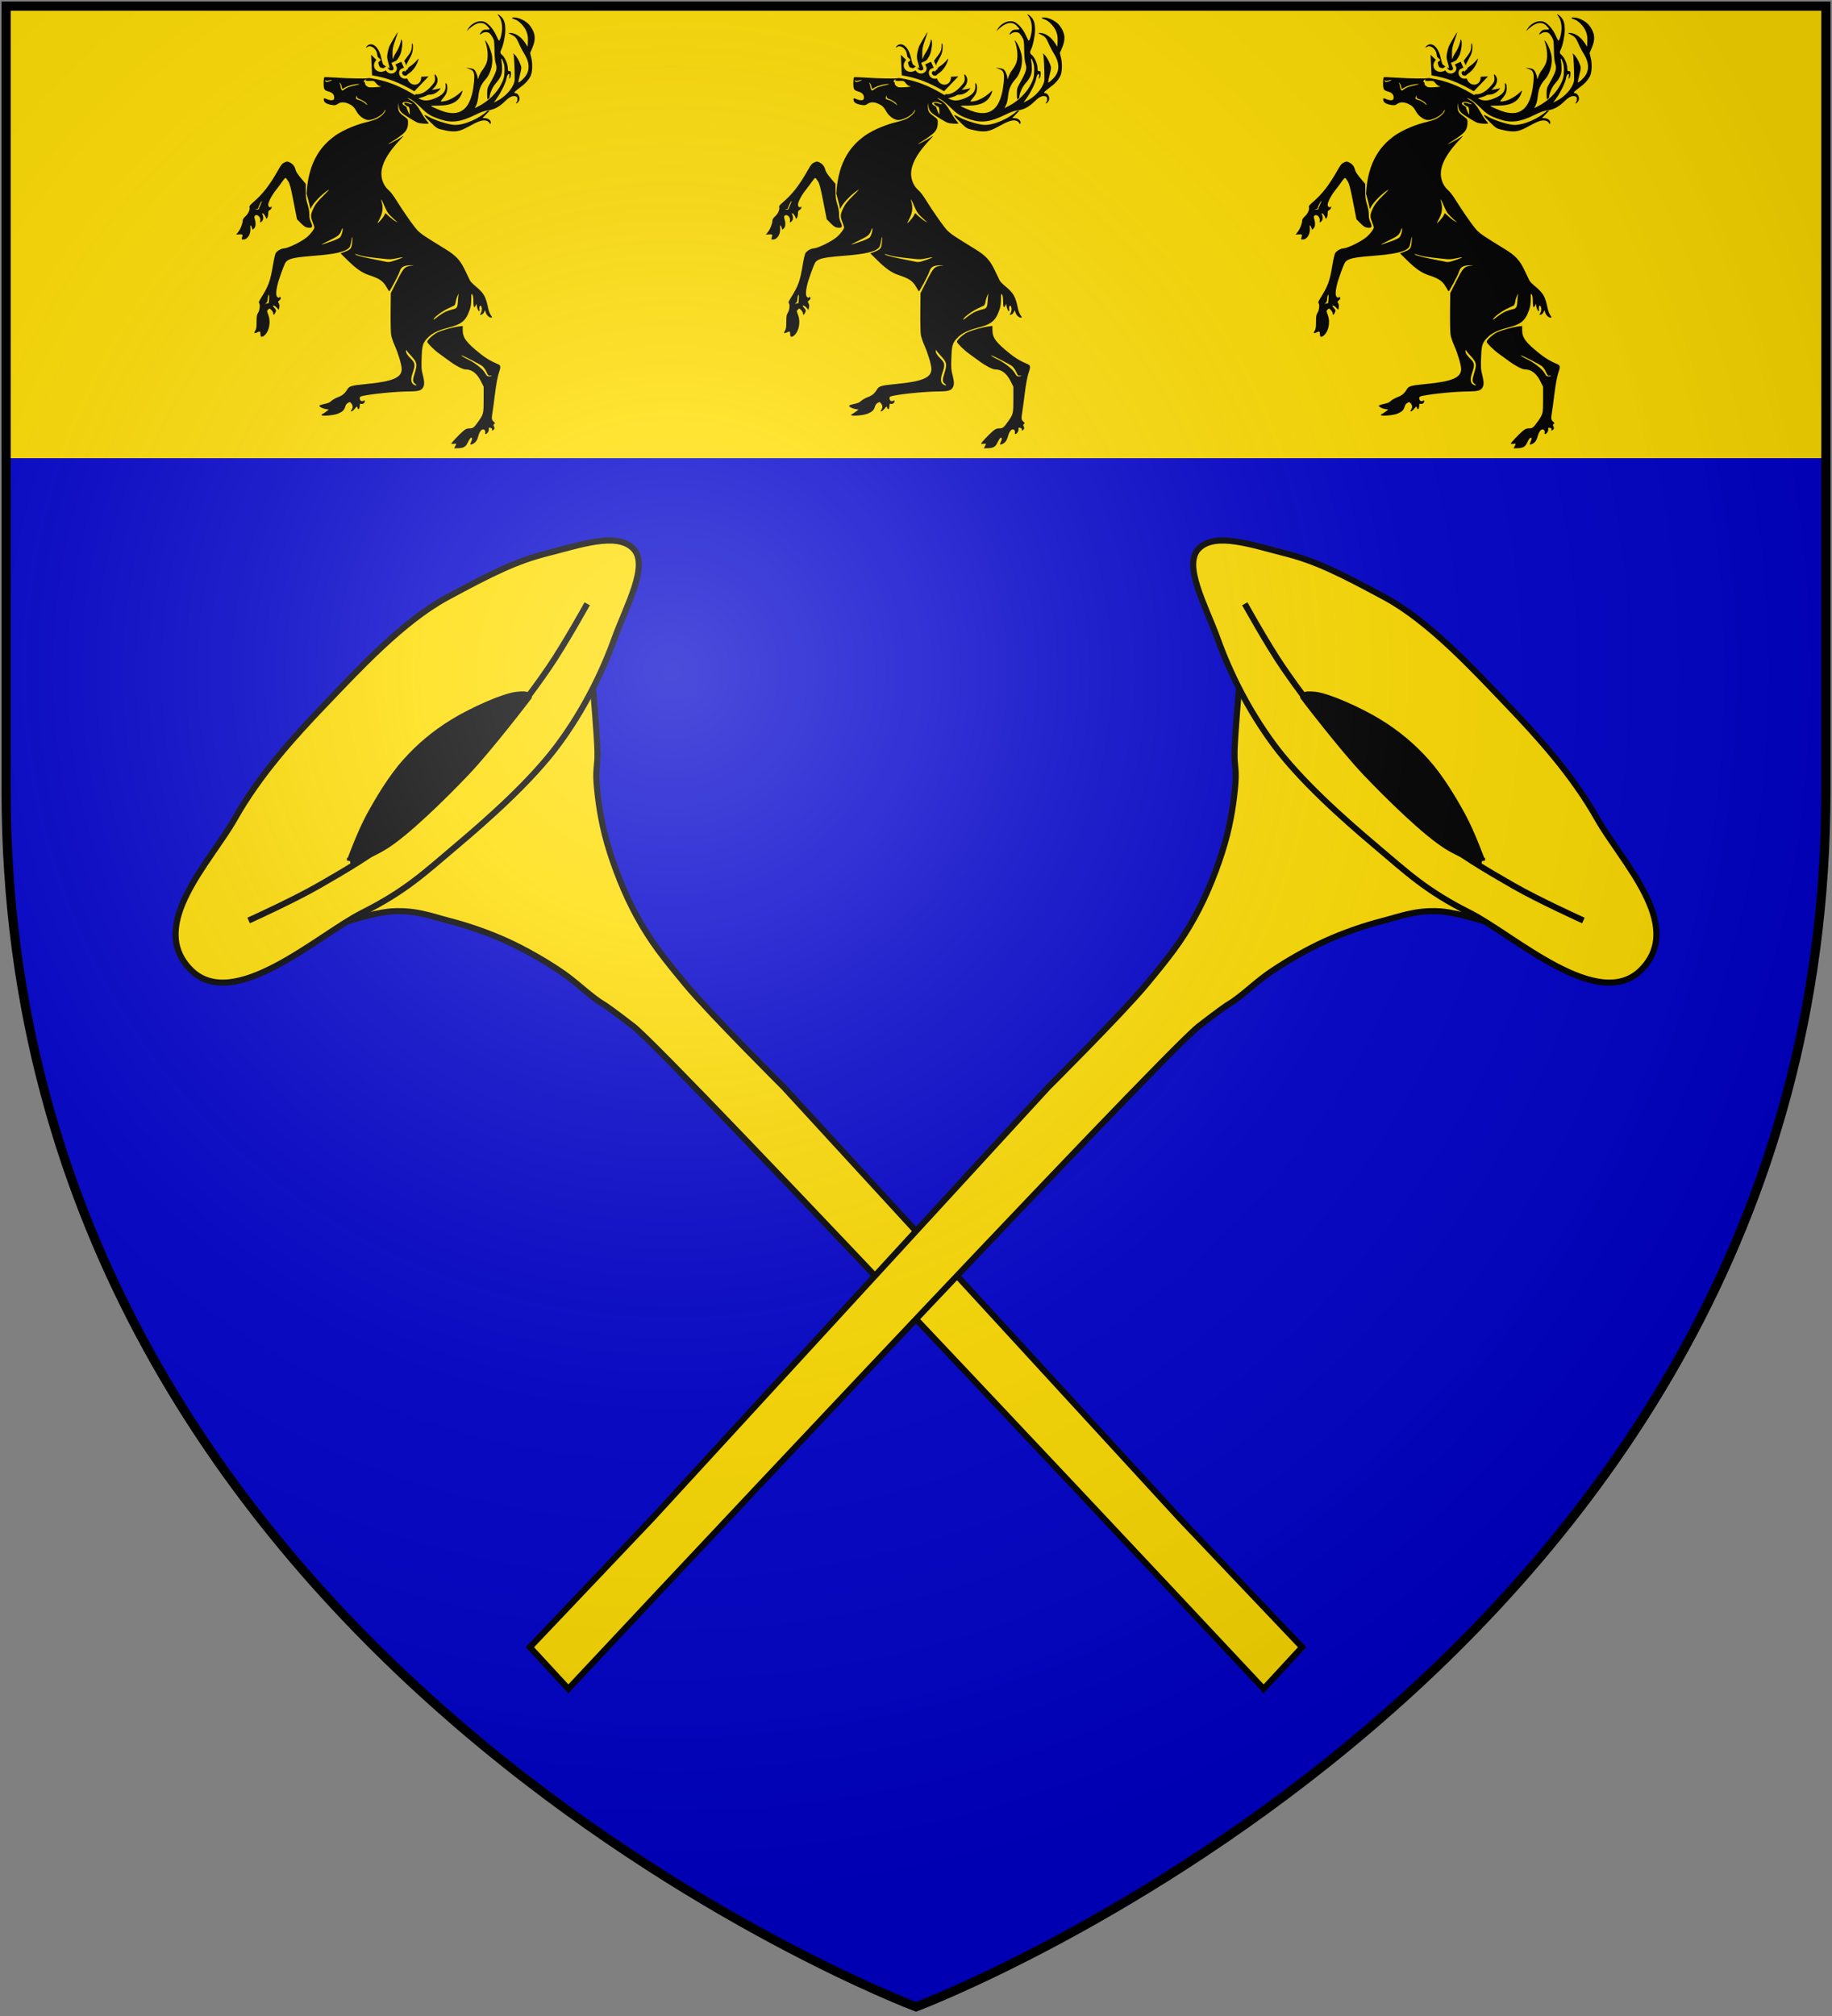 <?xml version="1.0" encoding="UTF-8" standalone="no"?>
<svg
   xmlns:dc="http://purl.org/dc/elements/1.1/"
   xmlns:cc="http://creativecommons.org/ns#"
   xmlns:rdf="http://www.w3.org/1999/02/22-rdf-syntax-ns#"
   xmlns:svg="http://www.w3.org/2000/svg"
   xmlns="http://www.w3.org/2000/svg"
   xmlns:xlink="http://www.w3.org/1999/xlink"
   xmlns:sodipodi="http://sodipodi.sourceforge.net/DTD/sodipodi-0.dtd"
   xmlns:inkscape="http://www.inkscape.org/namespaces/inkscape"
   width="600"
   height="660"
   id="svg2"
   version="1.1"
   inkscape:version="0.48.2 r9819"
   sodipodi:docname="House_Wensington.svg">
  <rect width="100%" height="100%" fill="#808080" stroke="none"/>
  <sodipodi:namedview
     pagecolor="#ffffff"
     bordercolor="#666666"
     borderopacity="1"
     objecttolerance="10"
     gridtolerance="10"
     guidetolerance="10"
     inkscape:pageopacity="0"
     inkscape:pageshadow="2"
     inkscape:window-width="1366"
     inkscape:window-height="715"
     id="namedview22"
     showgrid="false"
     inkscape:zoom="0.5056885"
     inkscape:cx="-27.039399"
     inkscape:cy="424.78663"
     inkscape:window-x="-8"
     inkscape:window-y="-8"
     inkscape:window-maximized="1"
     inkscape:current-layer="layer2" />
  <defs
     id="defs4">
    <inkscape:path-effect
       is_visible="true"
       id="path-effect3136"
       effect="spiro" />
    <inkscape:path-effect
       effect="spiro"
       id="path-effect3132"
       is_visible="true" />
    <inkscape:path-effect
       effect="spiro"
       id="path-effect3101"
       is_visible="true" />
    <inkscape:path-effect
       is_visible="true"
       id="path-effect3085"
       effect="spiro" />
    <inkscape:path-effect
       is_visible="true"
       id="path-effect3083"
       effect="spiro" />
    <inkscape:path-effect
       is_visible="true"
       id="path-effect3081"
       effect="spiro" />
    <inkscape:path-effect
       is_visible="true"
       id="path-effect3079"
       effect="spiro" />
    <inkscape:path-effect
       is_visible="true"
       id="path-effect3077"
       effect="spiro" />
    <inkscape:path-effect
       is_visible="true"
       id="path-effect3075"
       effect="spiro" />
    <inkscape:path-effect
       effect="spiro"
       id="path-effect3049"
       is_visible="true" />
    <inkscape:path-effect
       is_visible="true"
       id="path-effect3045"
       effect="spiro" />
    <inkscape:path-effect
       effect="spiro"
       id="path-effect3041"
       is_visible="true" />
    <radialGradient
       id="rg"
       gradientUnits="userSpaceOnUse"
       cx="220"
       cy="220"
       r="405">
      <stop
         style="stop-color:#fff;stop-opacity:.3"
         offset="0"
         id="stop7" />
      <stop
         style="stop-color:#fff;stop-opacity:.2"
         offset=".2"
         id="stop9" />
      <stop
         style="stop-color:#666;stop-opacity:.1"
         offset=".6"
         id="stop11" />
      <stop
         style="stop-color:#000;stop-opacity:.13"
         offset="1"
         id="stop13" />
    </radialGradient>
    <path
       id="shield"
       d="m2,2v257c0,286 298,398 298,398c0,0 298-112 298-398V2z" />
    <radialGradient
       inkscape:collect="always"
       xlink:href="#rg-7"
       id="radialGradient3055-1"
       gradientUnits="userSpaceOnUse"
       cx="220"
       cy="220"
       r="405" />
    <radialGradient
       id="rg-7"
       gradientUnits="userSpaceOnUse"
       cx="220"
       cy="220"
       r="405">
      <stop
         style="stop-color:#fff;stop-opacity:.3"
         offset="0"
         id="stop7-4" />
      <stop
         style="stop-color:#fff;stop-opacity:.2"
         offset=".2"
         id="stop9-0" />
      <stop
         style="stop-color:#666;stop-opacity:.1"
         offset=".6"
         id="stop11-9" />
      <stop
         style="stop-color:#000;stop-opacity:.13"
         offset="1"
         id="stop13-4" />
    </radialGradient>
    <radialGradient
       r="405"
       cy="220"
       cx="220"
       gradientUnits="userSpaceOnUse"
       id="radialGradient3074"
       xlink:href="#rg-7"
       inkscape:collect="always" />
    <inkscape:path-effect
       is_visible="true"
       id="path-effect10120-1"
       effect="spiro" />
    <inkscape:path-effect
       effect="spiro"
       id="path-effect10118-3"
       is_visible="true" />
    <inkscape:path-effect
       effect="spiro"
       id="path-effect10116-9"
       is_visible="true" />
    <inkscape:path-effect
       effect="spiro"
       id="path-effect10114-7"
       is_visible="true" />
    <inkscape:path-effect
       effect="spiro"
       id="path-effect10112-7"
       is_visible="true" />
    <inkscape:path-effect
       effect="spiro"
       id="path-effect10110-2"
       is_visible="true" />
    <linearGradient
       inkscape:collect="always"
       xlink:href="#linearGradient4719-5"
       id="linearGradient4039"
       gradientUnits="userSpaceOnUse"
       gradientTransform="matrix(2.326,0,0,2.294,447.695,-1820.28)"
       x1="-145.259"
       y1="984.243"
       x2="-64.143"
       y2="984.148" />
    <linearGradient
       inkscape:collect="always"
       id="linearGradient4719-5">
      <stop
         style="stop-color:#666666;stop-opacity:1;"
         offset="0"
         id="stop4721-5" />
      <stop
         id="stop4809-1"
         offset="0.393"
         style="stop-color:#666666;stop-opacity:0.749;" />
      <stop
         style="stop-color:#666666;stop-opacity:0;"
         offset="1"
         id="stop4723-7" />
    </linearGradient>
    <radialGradient
       inkscape:collect="always"
       xlink:href="#linearGradient4801-8"
       id="radialGradient4041"
       gradientUnits="userSpaceOnUse"
       gradientTransform="matrix(-0.722,1.265,-2.273,-1.262,1712.011,1733.784)"
       cx="-307.143"
       cy="782.362"
       fx="-307.143"
       fy="782.362"
       r="63" />
    <linearGradient
       inkscape:collect="always"
       id="linearGradient4801-8">
      <stop
         style="stop-color:#000000;stop-opacity:1;"
         offset="0"
         id="stop4803-2" />
      <stop
         style="stop-color:#000000;stop-opacity:0;"
         offset="1"
         id="stop4805-4" />
    </linearGradient>
    <inkscape:path-effect
       effect="spiro"
       id="path-effect10108-4"
       is_visible="true" />
    <linearGradient
       inkscape:collect="always"
       xlink:href="#linearGradient4719-5"
       id="linearGradient4044"
       gradientUnits="userSpaceOnUse"
       gradientTransform="matrix(-2.406,0,0,-1.649,142.062,1726.531)"
       x1="-145.259"
       y1="984.243"
       x2="-64.143"
       y2="984.148" />
    <radialGradient
       inkscape:collect="always"
       xlink:href="#linearGradient4801-8"
       id="radialGradient4046"
       gradientUnits="userSpaceOnUse"
       gradientTransform="matrix(0.746,-0.909,2.351,0.906,-1165.637,-827.118)"
       cx="-307.143"
       cy="782.362"
       fx="-307.143"
       fy="782.362"
       r="63" />
    <inkscape:path-effect
       effect="spiro"
       id="path-effect10102-7"
       is_visible="true" />
    <linearGradient
       inkscape:collect="always"
       xlink:href="#linearGradient4719-5"
       id="linearGradient4049"
       gradientUnits="userSpaceOnUse"
       gradientTransform="matrix(2.335,0,0,-1.615,449.441,1692.189)"
       x1="-145.259"
       y1="984.243"
       x2="-64.143"
       y2="984.148" />
    <radialGradient
       inkscape:collect="always"
       xlink:href="#linearGradient4801-8"
       id="radialGradient4051"
       gradientUnits="userSpaceOnUse"
       gradientTransform="matrix(-0.724,-0.89,-2.282,0.888,1718.788,-809.094)"
       cx="-307.143"
       cy="782.362"
       fx="-307.143"
       fy="782.362"
       r="63" />
    <inkscape:path-effect
       is_visible="true"
       id="path-effect10096-8"
       effect="spiro" />
    <linearGradient
       inkscape:collect="always"
       xlink:href="#linearGradient4719-5"
       id="linearGradient4054"
       gradientUnits="userSpaceOnUse"
       gradientTransform="matrix(-2.41,0,0,2.282,139.611,-1810.816)"
       x1="-145.259"
       y1="984.243"
       x2="-64.143"
       y2="984.148" />
    <radialGradient
       inkscape:collect="always"
       xlink:href="#linearGradient4801-8"
       id="radialGradient4056"
       gradientUnits="userSpaceOnUse"
       gradientTransform="matrix(0.748,1.258,2.355,-1.255,-1170.296,1723.935)"
       cx="-307.143"
       cy="782.362"
       fx="-307.143"
       fy="782.362"
       r="63" />
    <inkscape:path-effect
       is_visible="true"
       id="path-effect10090-3"
       effect="spiro" />
    <inkscape:path-effect
       effect="spiro"
       id="path-effect10084-1"
       is_visible="true" />
    <inkscape:path-effect
       effect="spiro"
       id="path-effect10082-1"
       is_visible="true" />
    <radialGradient
       inkscape:collect="always"
       xlink:href="#linearGradient4801-8"
       id="radialGradient4061"
       gradientUnits="userSpaceOnUse"
       gradientTransform="matrix(-0.765,1.29,-2.41,-1.287,1806.844,1757.47)"
       cx="-307.143"
       cy="782.362"
       fx="-307.143"
       fy="782.362"
       r="63" />
    <inkscape:path-effect
       effect="spiro"
       id="path-effect10080-4"
       is_visible="true" />
    <inkscape:path-effect
       is_visible="true"
       id="path-effect3075-1"
       effect="spiro" />
    <inkscape:path-effect
       effect="spiro"
       id="path-effect3101-7"
       is_visible="true" />
  </defs>
  <g
     inkscape:groupmode="layer"
     id="layer2"
     inkscape:label="Elements"
     style="display:inline">
    <path
       d="M 598,2 V 259 C 598,545 300,657 300,657 300,657 2,545 2,259 V 2 z"
       id="background"
       inkscape:connector-curvature="0"
       style="fill:#0000cc;display:inline" />
    <path
       style="fill:#ffdd00;display:inline"
       inkscape:connector-curvature="0"
       d="M 2,2 2,150 598,150 598,2 2,2 z"
       id="path23" />
    <g
       id="g3125"
       style="stroke-width:2;stroke-miterlimit:4;stroke-dasharray:none;display:inline">
      <path
         style="fill:#ffdd00;fill-opacity:1;stroke:#000000;stroke-width:2;stroke-linecap:butt;stroke-linejoin:miter;stroke-miterlimit:4;stroke-opacity:1;stroke-dasharray:none"
         d="m 100.819,305.865 93.454,-80.033 c 0,0 1.286,15.003 1.398,20.115 0.112,5.112 -0.651,5.424 -0.269,10.511 0.382,5.087 1.365,12.391 3.51,19.787 2.145,7.396 5.591,16.398 9.901,24.157 4.309,7.759 8.048,12.596 15.883,22.015 7.836,9.419 32.035,33.519 32.035,33.519 l 129.681,141.192 40.038,42.138 -12.587,13.638 c 0,0 -194.28,-207.573 -206.532,-216.971 -12.252,-9.398 -8.546,-6.08 -12.579,-9.118 -4.033,-3.038 -6.848,-5.914 -11.624,-9.094 -4.776,-3.18 -11.149,-6.902 -17.156,-9.618 -6.008,-2.716 -12.5,-4.981 -18.763,-6.599 -6.264,-1.618 -10.727,-3.54 -18.66,-3.154 -7.933,0.386 -27.729,7.514 -27.729,7.514 z"
         id="path17051"
         inkscape:connector-curvature="0"
         sodipodi:nodetypes="cczzzzzcccczzzzzzcc" />
      <path
         style="fill:#ffdd00;fill-opacity:1;stroke:#000000;stroke-width:2;stroke-linecap:butt;stroke-linejoin:miter;stroke-miterlimit:4;stroke-opacity:1;stroke-dasharray:none"
         d="m 62.28,317.311 c -14.058,-14.553 6.555,-35.024 14.647,-49.346 8.092,-14.322 19.307,-26.714 29.643,-37.489 10.336,-10.775 25.207,-27.001 39.904,-34.932 14.697,-7.93 22.703,-11.914 32.879,-14.458 10.176,-2.544 22.488,-6.965 27.96,-1.58 5.473,5.384 -2.176,18.76 -6.113,29.676 -3.937,10.916 -9.954,23.226 -18.48,34.714 -8.526,11.489 -22.167,23.709 -32.965,32.814 -10.798,9.105 -16.657,14.832 -31.163,22.152 -14.507,7.319 -42.253,33.002 -56.311,18.449 z"
         id="path17045"
         inkscape:connector-curvature="0"
         sodipodi:nodetypes="zzzzzzzzzzz" />
      <path
         style="fill:none;stroke:#000000;stroke-width:2;stroke-linecap:butt;stroke-linejoin:miter;stroke-miterlimit:4;stroke-opacity:1;stroke-dasharray:none"
         d="m 81.429,301.354 c 0,0 14.551,-6.567 23.049,-11.459 8.498,-4.892 18.001,-10.347 27.621,-18.226 9.62,-7.879 21.38,-20.526 29.247,-29.467 7.866,-8.942 13.263,-16.159 18.388,-23.625 5.125,-7.466 12.582,-20.905 12.582,-20.905"
         id="path17047"
         inkscape:connector-curvature="0"
         sodipodi:nodetypes="czzzzc" />
      <path
         style="fill:#000000;stroke:#000000;stroke-width:2;stroke-linecap:butt;stroke-linejoin:miter;stroke-miterlimit:4;stroke-opacity:1;stroke-dasharray:none"
         d="m 114.631,281.741 c 0,0 3.324,-9.097 6.3,-14.564 2.977,-5.467 7.268,-12.685 11.93,-17.862 4.663,-5.177 9.541,-9.265 15.63,-12.987 6.089,-3.722 16.293,-8.32 20.688,-8.842 4.395,-0.522 3.999,0.676 3.999,0.676 0,0 -12.739,16.742 -20.525,24.909 -7.786,8.167 -19.448,19.515 -26.233,23.807 -6.786,4.293 -11.789,4.862 -11.789,4.862 z"
         id="path17049"
         inkscape:connector-curvature="0"
         sodipodi:nodetypes="czzzzczzc" />
      <path
         sodipodi:nodetypes="cczzzzzcccczzzzzzcc"
         inkscape:connector-curvature="0"
         id="path3078"
         d="m 499.181,305.865 -93.454,-80.033 c 0,0 -1.286,15.003 -1.398,20.115 -0.112,5.112 0.651,5.424 0.269,10.511 -0.382,5.087 -1.365,12.391 -3.51,19.787 -2.145,7.396 -5.591,16.398 -9.901,24.157 -4.309,7.759 -8.048,12.596 -15.883,22.015 -7.836,9.419 -32.035,33.519 -32.035,33.519 l -129.681,141.192 -40.038,42.138 12.587,13.638 c 0,0 194.28,-207.573 206.532,-216.971 12.252,-9.398 8.546,-6.08 12.579,-9.118 4.033,-3.038 6.848,-5.914 11.624,-9.094 4.776,-3.18 11.149,-6.902 17.156,-9.618 6.008,-2.716 12.5,-4.981 18.763,-6.599 6.264,-1.618 10.727,-3.54 18.66,-3.154 7.933,0.386 27.729,7.514 27.729,7.514 z"
         style="fill:#ffdd00;fill-opacity:1;stroke:#000000;stroke-width:2;stroke-linecap:butt;stroke-linejoin:miter;stroke-miterlimit:4;stroke-opacity:1;stroke-dasharray:none" />
      <path
         sodipodi:nodetypes="zzzzzzzzzzz"
         inkscape:connector-curvature="0"
         id="path3080"
         d="m 537.72,317.311 c 14.058,-14.553 -6.555,-35.024 -14.647,-49.346 -8.092,-14.322 -19.307,-26.714 -29.643,-37.489 -10.336,-10.775 -25.207,-27.001 -39.904,-34.932 -14.697,-7.93 -22.703,-11.914 -32.879,-14.458 -10.176,-2.544 -22.488,-6.965 -27.96,-1.58 -5.473,5.384 2.176,18.76 6.113,29.676 3.937,10.916 9.954,23.226 18.48,34.714 8.526,11.489 22.167,23.709 32.965,32.814 10.798,9.105 16.657,14.832 31.163,22.152 14.507,7.319 42.253,33.002 56.311,18.449 z"
         style="fill:#ffdd00;fill-opacity:1;stroke:#000000;stroke-width:2;stroke-linecap:butt;stroke-linejoin:miter;stroke-miterlimit:4;stroke-opacity:1;stroke-dasharray:none" />
      <path
         sodipodi:nodetypes="czzzzc"
         inkscape:connector-curvature="0"
         id="path3082"
         d="m 518.571,301.354 c 0,0 -14.551,-6.567 -23.049,-11.459 -8.498,-4.892 -18.001,-10.347 -27.621,-18.226 -9.62,-7.879 -21.38,-20.526 -29.247,-29.467 -7.866,-8.942 -13.263,-16.159 -18.388,-23.625 -5.125,-7.466 -12.582,-20.905 -12.582,-20.905"
         style="fill:none;stroke:#000000;stroke-width:2;stroke-linecap:butt;stroke-linejoin:miter;stroke-miterlimit:4;stroke-opacity:1;stroke-dasharray:none" />
      <path
         sodipodi:nodetypes="czzzzczzc"
         inkscape:connector-curvature="0"
         id="path3084"
         d="m 485.369,281.741 c 0,0 -3.324,-9.097 -6.3,-14.564 -2.977,-5.467 -7.268,-12.685 -11.93,-17.862 -4.663,-5.177 -9.541,-9.265 -15.63,-12.987 -6.089,-3.722 -16.293,-8.32 -20.688,-8.842 -4.395,-0.522 -3.999,0.676 -3.999,0.676 0,0 12.739,16.742 20.525,24.909 7.786,8.167 19.448,19.515 26.233,23.807 6.786,4.293 11.789,4.862 11.789,4.862 z"
         style="fill:#000000;stroke:#000000;stroke-width:2;stroke-linecap:butt;stroke-linejoin:miter;stroke-miterlimit:4;stroke-opacity:1;stroke-dasharray:none" />
    </g>
    <g
       style="display:inline"
       id="g3121"
       transform="matrix(0.267,0,0,0.267,302.144,-95.215)">
      <path
         id="path21"
         d="m 718.53,517.32 c -1.44,-0.18 -5.32,-0.96 -8.64,-1.74 -5.73,-1.35 -6.42,-1.8 -13.72,-8.9 -8.93,-8.7 -9.93,-11.08 -2.97,-7.1 7.24,4.14 23.47,9.43 31,10.1 12.85,1.13 32.4,-8.36 41.36,-16.9 1.32,-0.18 2.03,-0.46 3.2,-0.6 l -8.94,9.08 3.65,0.27 c 4.13,0.3 7.4,3.53 6.35,6.25 -0.52,1.36 -0.7,1.3 -1.58,-0.48 -0.6,-1.22 -2.24,-2.32 -4.15,-2.8 -4.2,-1.04 -9.62,0.77 -20.54,6.87 -10.8,6.02 -15.52,7.14 -25.03,5.96 z m -143.5,-62.4 c 0.63,-0.64 -1.72,-0.3 -6.04,0.87 -0.86,0.23 -1.53,-0.06 -1.53,-0.66 0,-0.58 -0.2,-0.86 -0.46,-0.6 -0.24,0.24 -0.2,1.04 0.07,1.77 0.42,1.12 1.04,1.17 3.88,0.33 1.85,-0.55 3.7,-1.32 4.08,-1.7 z m 60.12,7.8 c 0.28,-0.3 -0.3,-0.54 -1.28,-0.54 -1.04,0 -2.92,-1.4 -4.43,-3.26 -2.55,-3.18 -2.76,-3.26 -7.98,-3.1 -4.63,0.12 -5.3,-0.05 -4.83,-1.27 0.44,-1.15 0.2,-1.1 -1.27,0.23 -1.54,1.4 -1.62,1.75 -0.5,2.37 0.7,0.4 1.1,1.26 0.84,1.9 -0.25,0.65 0.62,2.03 1.94,3.06 2.12,1.66 3.2,1.82 9.68,1.5 4.02,-0.22 7.54,-0.62 7.83,-0.9 z m -38.5,0.3 c 1.9,-0.63 5.82,-1.6 8.7,-2.2 4.22,-0.84 4.64,-1.06 2.17,-1.13 -4.36,-0.13 -12.37,1.9 -16.08,4.1 -1.74,1.03 -3.33,1.87 -3.52,1.87 -0.2,0 -0.6,-1.35 -0.9,-3 -0.32,-1.67 -1.2,-3.53 -1.94,-4.15 -1.2,-1 -1.23,-0.9 -0.34,0.78 0.56,1.04 1,2.7 1,3.7 0,1 0.48,2.56 1.05,3.47 1,1.6 1.1,1.6 3.7,-0.34 1.45,-1.1 4.22,-2.5 6.14,-3.1 z m 20.87,20.6 c -1.24,-1.9 -6.42,-5 -10.22,-6.13 -0.84,-0.25 -1.56,-1.35 -1.6,-2.44 -0.1,-1.92 -0.1,-1.92 -0.75,0.2 -0.8,2.64 -0.53,2.92 3.88,4.17 1.9,0.54 4.85,2.16 6.53,3.6 3.7,3.17 3.88,3.22 2.16,0.6 z m 52.87,8.38 c -0.23,-2.92 -0.76,-4.57 -1.47,-4.57 -0.6,0 -2.16,-0.82 -3.46,-1.84 -3.5,-2.76 -1.63,-3.93 3.5,-2.17 5.02,1.7 6.3,1.1 1.72,-0.8 -6.68,-2.8 -12.67,0.36 -6.64,3.48 1.47,0.76 2.67,1.86 2.68,2.44 0.03,1.32 3.4,8.86 3.75,8.38 0.13,-0.2 0.1,-2.4 -0.1,-4.92 z m -184.77,120.52 c 0,-0.64 0.92,-3 2.06,-5.23 1.12,-2.23 1.74,-4.06 1.37,-4.06 -0.76,0 -4.3,7 -4.3,8.5 0,0.53 -1.1,1.13 -2.4,1.33 -2.24,0.34 -2.2,0.37 0.43,0.5 1.84,0.08 2.83,-0.28 2.83,-1.03 z m -20.75,35.07 c 1.17,-3.36 0.63,-3.87 -3.77,-3.55 l -3.53,0.26 2.63,-3.34 c 2.8,-3.55 5.4,-10.23 5.4,-13.88 0,-1.48 1.16,-3.25 3.5,-5.34 3.53,-3.18 5.85,-8.63 4.8,-11.34 -0.34,-0.9 0.87,-2.53 3.65,-4.9 12.7,-10.9 20.9,-21.4 31.84,-40.8 3.4,-6.03 4.77,-7.66 7.5,-8.9 3.18,-1.42 3.52,-1.42 6.52,0 3.53,1.67 6.05,4.8 6.98,8.63 0.73,3.02 2.77,6.1 8.46,12.77 l 4.16,4.86 0,9.12 c 0,7.36 0.43,10.48 2.22,16.15 1.42,4.5 2.2,8.86 2.13,12.13 -0.06,3.5 0.48,6.35 1.7,9.03 3.05,6.6 2.15,8.1 -4.26,7.14 -2.14,-0.3 -4.3,-1.8 -7.78,-5.3 l -4.8,-4.9 -4.17,-21.32 c -3.33,-17.1 -4.63,-22.1 -6.53,-25.18 -1.3,-2.12 -2.76,-3.98 -3.24,-4.13 -0.48,-0.16 -2.24,1.73 -3.92,4.2 -1.68,2.47 -5.1,7.08 -7.64,10.23 -5.35,6.7 -9.77,15.02 -9.77,18.4 0,2.64 2.42,4.2 3.67,2.4 0.5,-0.76 0.67,-0.42 0.5,1.04 -0.15,1.27 -1.08,2.54 -2.2,3.04 -1.58,0.7 -1.97,1.56 -1.97,4.4 0,1.95 -0.54,4.3 -1.2,5.2 -1.14,1.55 -1.22,1.53 -1.84,-0.5 -0.72,-2.4 -2.92,-5.17 -4.08,-5.17 -0.43,0 -0.36,0.77 0.13,1.7 1.4,2.6 1.07,6.6 -0.7,8.2 -2.14,1.94 -2.58,1.8 -2.1,-0.65 0.78,-4.14 -3.4,-8.44 -6.2,-6.38 -1.18,0.87 -1.27,1.6 -0.54,4.1 1.6,5.46 1.34,9.5 -0.7,11.55 l -1.87,1.87 -0.98,-2.8 c -1.28,-3.7 -2.28,-3.55 -1.83,0.26 0.86,7.4 -3.3,14.36 -8.57,14.36 -2.4,0 -2.46,-0.1 -1.57,-2.65 z m 174.1,-26.34 1.7,-3.32 4.63,4.2 c 2.55,2.3 5.96,4.9 7.6,5.78 l 2.94,1.6 -3.05,-2.78 c -8.86,-8.06 -9.54,-8.96 -13.2,-17.42 -3.84,-8.85 -5.04,-10.5 -3.42,-4.63 1.78,6.42 1.18,12.43 -1.85,18.58 -1.54,3.12 -2.96,6.05 -3.16,6.53 -0.97,2.32 6.33,-5.65 7.8,-8.53 z m -64.98,31.52 c 5.57,-1.95 10.2,-4.12 11.08,-5.18 1.7,-2.1 3.3,-7.2 3.24,-10.4 -0.03,-1.6 -0.52,-0.95 -1.8,2.37 -2.08,5.42 -3.6,6.6 -16.63,12.9 -10.84,5.24 -10.15,5.3 4.1,0.3 z m 80.17,22.57 c 4.5,-1.53 8,-2.96 7.76,-3.2 -0.23,-0.23 -3.57,0.3 -7.42,1.18 -6.28,1.44 -8,1.5 -16.76,0.54 -20.2,-2.2 -24.67,-2.88 -29.33,-4.46 -2.63,-0.9 -4.9,-1.5 -5.04,-1.36 -0.87,0.88 7.4,3.42 17.36,5.35 6.4,1.24 13.96,2.77 16.84,3.4 7.36,1.64 7.5,1.62 16.6,-1.45 z m -156.66,52.92 c 0.06,-0.05 0.28,-2.55 0.5,-5.55 0.44,-6.52 -1.08,-6.05 -1.7,0.52 -0.33,3.3 -0.87,4.54 -2.3,5.25 -1.6,0.82 -1.5,0.87 0.77,0.4 1.44,-0.3 2.66,-0.57 2.73,-0.63 z m 217.25,10.47 c 2.56,-1.1 6,-2.28 7.65,-2.6 6,-1.15 6.8,-2.3 7.2,-10.3 0.22,-3.98 0.65,-8 0.98,-8.97 0.33,-0.96 -0.23,-0.02 -1.25,2.1 -1,2.1 -2.1,5.58 -2.4,7.73 -0.3,2.15 -1.15,4.2 -1.87,4.57 -0.72,0.36 -4.25,2.05 -7.84,3.76 -7.1,3.37 -15.85,9.82 -17.5,12.9 -0.68,1.28 0.88,0.4 4.68,-2.62 3.14,-2.5 7.8,-5.45 10.35,-6.57 z m -37.88,88.22 c -2.9,-2.3 -2.92,-4.5 -0.06,-13.45 3.23,-10.07 2.64,-12.85 -4.35,-20.3 -3,-3.2 -5.7,-6.4 -5.96,-7.12 -0.32,-0.8 -0.53,-0.48 -0.57,0.87 -0.07,2.54 1.6,5.1 6.7,10.26 4.5,4.57 4.72,7.32 1.43,16.75 -3,8.58 -2.02,13.3 3.1,14.98 2.25,0.75 2.12,-0.1 -0.3,-1.98 z m 101.63,-452.75 c -0.33,0.04 -0.18,0.53 0.73,1.57 3.8,4.36 5.44,12.65 4.13,20.86 -0.86,5.42 -2.38,9.84 -3.37,9.84 -0.3,0 -1.86,-2.97 -3.5,-6.6 -3.7,-8.27 -10.3,-15.5 -15.3,-16.8 -6.6,-1.72 -14.87,2.03 -18.95,8.6 l -1.9,3.05 3.64,-3.24 c 7.13,-6.35 13.28,-8.18 18.47,-5.5 2.05,1.06 6.12,5.5 6.12,6.68 0,0.17 -1.8,0.3 -4,0.3 -3.3,0 -4.36,0.43 -6.1,2.45 -2.8,3.23 -2.68,4.65 0.2,2.4 2.47,-1.95 6.4,-2.35 9.05,-0.92 0.9,0.5 2.75,2.74 4.08,5 2.3,3.9 2.43,4.75 2.65,16.3 0.15,8.3 0.67,13.55 1.6,16.4 2.12,6.37 1.12,9.6 -7.95,25.76 -1.8,3.2 -2.63,4.8 -2.63,10.55 0,6.06 0.1,4.73 0.54,7.62 1.08,-0.64 1.4,-1.16 2.43,-2.07 0,-3.9 2.87,-12.13 7.06,-16.95 6.55,-7.54 8.3,-11.46 8.3,-18.67 0,-3.35 -0.32,-7.6 -0.7,-9.44 -1.02,-4.8 0.66,-3.34 2.48,2.14 1.12,3.29 1.42,6.39 1.12,11.75 -0.33,6.4 -0.83,8.17 -4.1,14.74 -5.15,10.42 -15.87,20.9 -27.27,26.64 l -5.1,2.57 1.85,-3.6 c 1.14,-2.22 2.14,-6.56 2.65,-11.46 0.88,-8.55 3.47,-14.37 9.2,-20.72 6.37,-7.04 9.5,-20.7 7.06,-30.6 -1.58,-6.4 -4.2,-12.28 -6.86,-15.5 -1.45,-1.76 -1.68,-1.84 -1.17,-0.44 3.68,10 4.2,21.4 1.32,27.96 -1.04,2.34 -3.12,5.8 -4.63,7.68 -1.52,1.9 -3.43,5.42 -4.26,7.84 -1.3,3.85 -1.5,4.08 -1.57,1.8 -0.1,-3.5 -2.98,-9.67 -5,-10.75 -0.9,-0.47 -3.38,-1.08 -5.52,-1.35 l -3.88,-0.48 3.4,1.28 c 4.52,1.7 5.57,2.7 6.5,6.06 1.04,3.75 -0.32,17.37 -2.53,25.54 -2.38,8.74 -5.33,14.2 -9.68,17.92 -5.88,5.04 -12.95,6.13 -22.98,3.55 -4.48,-1.14 -17.82,-6.8 -17.8,-7.53 0,-0.15 4.2,-0.27 9.35,-0.28 16.8,-0.03 25.9,-5.3 29.36,-16.97 0.6,-2 0.37,-1.92 -2.72,1.03 -4.93,4.7 -12.9,9.2 -18.33,10.32 -2.6,0.54 -5,0.75 -5.27,0.46 -0.3,-0.28 0.67,-1.8 2.14,-3.34 1.47,-1.55 3.35,-4.16 4.18,-5.8 1.9,-3.75 2.1,-10.95 0.36,-12.7 -1.1,-1.12 -1.23,-0.85 -0.93,2.23 0.7,7.23 -3.54,12.13 -13.9,16.14 -7,2.7 -11.72,3 -16.48,1 l -3,-1.27 4.98,-1.48 c 2.75,-0.82 5.22,-1.85 5.5,-2.3 0.27,-0.44 2.18,-0.8 4.23,-0.8 3.78,0 8.76,-2.76 11.85,-6.55 1.2,-1.5 1.15,-1.55 -0.88,-0.97 -1.2,0.35 -3.74,0.87 -5.65,1.15 l -3.5,0.5 2.45,-2.3 c 5.38,-5.06 6.17,-12.26 1.78,-16.3 -2.17,-2 -2.23,-2 -1.3,-0.2 0.56,1.05 1,3.47 1,5.38 0,2.84 -0.7,4.28 -3.83,7.95 -11.58,13.57 -23.5,14.5 -30.48,2.34 -4.4,-7.66 -3.45,-13.5 2.84,-17.48 3.95,-2.5 8.3,-8.33 10.17,-13.68 1.76,-4.98 1.68,-5.03 -1.77,-1 -1.68,1.95 -4.74,4.62 -6.8,5.92 -2.06,1.3 -4.43,3.56 -5.25,5 -0.83,1.43 -1.74,2.37 -2.02,2.08 -1.08,-1.1 1.67,-8.84 5.48,-15.38 3.1,-5.34 4.06,-7.95 4.43,-12 0.27,-2.85 0.1,-5.9 -0.4,-6.75 -0.68,-1.23 -0.88,-0.6 -0.88,2.78 0,5.08 -1.37,8.04 -6.77,14.67 -9.12,11.2 -10.8,20.1 -6,31.6 l 1.3,3.15 -2.08,-1.96 c -4.86,-4.57 -10,-18.47 -8.8,-23.87 0.3,-1.46 2.04,-4.26 3.83,-6.22 1.8,-1.97 3.92,-5.54 4.73,-7.93 1.96,-5.78 2.77,-14.52 1.54,-16.64 -0.76,-1.3 -0.96,-1.35 -0.98,-0.27 -0.08,3.2 -2.88,10.53 -5.54,14.44 -1.58,2.32 -3.3,5.6 -3.82,7.27 -0.86,2.75 -0.96,2.33 -1.03,-4.36 -0.07,-6.47 0.35,-8.62 3.32,-17.2 1.86,-5.38 3.28,-9.8 3.16,-9.8 -0.5,0 -9.23,14.72 -10.4,17.53 -0.68,1.64 -1.67,5.3 -2.2,8.2 -0.8,4.48 -0.7,6.06 0.8,11.3 0.97,3.35 1.75,6.4 1.75,6.8 0,0.84 -6.68,-2.8 -7.96,-4.34 -0.5,-0.6 -1.48,-3.93 -2.2,-7.43 -2.64,-12.97 -10.33,-20.3 -16.64,-15.88 -1.06,0.75 -1.93,1.8 -1.93,2.35 0,0.72 0.3,0.7 1.04,-0.05 2.15,-2.15 6.46,-1.22 9.27,1.98 2.7,3.07 3.16,4.63 4.1,13.8 0.6,6.13 1.92,9.3 3.85,9.3 2.26,0 9.16,4.75 11.57,7.96 2.56,3.4 6.16,10.32 5.64,10.84 -0.2,0.2 -3.8,-1.26 -8,-3.23 -7.28,-3.4 -8.02,-3.56 -15.5,-3.46 -4.3,0.06 -8.2,0.34 -8.66,0.62 -1.4,0.87 -23.75,0.6 -39.24,-0.48 -8.03,-0.56 -14.98,-0.78 -15.45,-0.5 -0.46,0.3 -0.84,3.6 -0.84,7.32 0,7.7 0.62,8.66 6.75,10.4 4.27,1.23 6.58,4.1 6.16,7.7 -0.22,1.97 -0.77,2.5 -2.8,2.73 -1.4,0.16 -4.05,-0.4 -5.9,-1.23 -3.85,-1.74 -4.64,-1.36 -3.84,1.83 0.65,2.58 4.4,4.5 10.47,5.33 3.1,0.43 4.33,0.16 6.56,-1.43 3.4,-2.42 8.15,-2.48 13.26,-0.17 4.78,2.17 6.93,4.28 9.9,9.73 2.5,4.6 8.04,9.03 12.54,10.02 6.4,1.4 19.28,-5.28 21.8,-11.32 0.63,-1.48 0.74,-1.5 0.8,-0.22 0.08,2.6 -5.78,8.13 -11.25,10.6 -2.86,1.27 -9.37,3.27 -14.47,4.42 -5.1,1.15 -24.919,7.5 -37.829,17.32 -12.57,9.57 -30.931,27.78 -33.051,69.8 l 1.77,6.5 c 0.98,3.58 2,7.8 2.3,9.38 l 0.54,2.88 2.17,-3.75 c 2.92,-5.05 11.7,-14 17.83,-18.22 4.7,-3.2 4.43,-2.86 -4,5.53 -6.74,6.7 -9.7,10.38 -11.77,14.64 -4,8.15 -4.23,10.77 -1.53,17.52 1.25,3.1 2.27,6.12 2.27,6.7 0,2.05 -4.3,7.8 -8.85,11.77 -6.02,5.25 -22.4,13.44 -27.94,13.96 -4.05,0.38 -7.5,2.2 -10.36,5.42 -0.9,1.03 -2.25,6.58 -3.7,15.2 -3.3,19.87 -5.34,25.42 -14.96,40.8 -1.98,3.15 -2.7,5.03 -2.1,5.6 1.6,1.62 0.97,8.62 -1.07,11.85 -1.64,2.6 -1.94,4.3 -1.96,11.36 0,6.55 -0.36,8.82 -1.6,10.74 -2.07,3.14 -1.3,3.8 2.37,2.06 3.48,-1.66 4,-1.33 4,2.54 0,3.7 2.23,3.9 5.66,0.5 5.37,-5.3 7.17,-16.46 3.96,-24.52 -1.87,-4.7 -1.87,-4.73 -0.17,-6.42 1.7,-1.7 1.72,-1.7 3.96,0.54 1.23,1.24 2.24,3.05 2.24,4.03 0,2.46 1.26,2.24 2.47,-0.43 1.4,-3.05 1.34,-3.38 -1.23,-6.43 -1.85,-2.2 -2,-2.68 -0.78,-2.68 0.8,0 2.57,1.2 3.93,2.65 l 2.48,2.65 0.6,-3.1 c 0.4,-2.1 0.17,-3.7 -0.68,-5 -1.16,-1.73 -1.08,-2.05 0.9,-3.75 1.78,-1.54 2,-2.15 1.18,-3.53 -0.53,-0.93 -0.98,-1.2 -1,-0.6 -0.04,1.96 -2.65,1.15 -3.7,-1.14 -1.2,-2.66 0.03,-11.24 2.86,-19.8 4.08,-12.28 7.2,-20.28 8.54,-21.8 3.7,-4.23 10.3,-5.7 34.07,-7.55 26.85,-2.1 39,-4.92 43.7,-10.13 0.8,-0.9 1.87,-4.12 2.36,-7.17 1.2,-7.54 1.9,-7.77 1.26,-0.43 -0.75,8.62 -1.53,9.76 -8.38,12.46 l -5.9,2.32 8.94,8.78 c 10.25,10.05 17.45,15.03 25.75,17.78 13.3,4.4 17.42,7.26 21.9,15.2 1.47,2.6 2.82,4.74 3,4.74 0.8,0 11.32,-19.73 12.56,-23.6 2.02,-6.33 4.9,-8.13 13.22,-8.3 3.6,-0.08 5.16,0.02 3.48,0.22 -10.52,1.23 -11,1.7 -20.2,19.84 l -7.1,14.02 -0.22,23.07 c -0.12,12.7 0.17,25.4 0.65,28.22 0.48,2.83 2.46,8.7 4.4,13 4.3,9.5 8.53,23.84 8.53,28.76 0,10.64 -10.94,15.27 -43.44,18.4 -17.93,1.74 -20.85,2.55 -23.16,6.44 -3.03,5.1 -5.96,7.6 -11.28,9.58 -2.83,1.06 -6.43,3.04 -8,4.4 -2.97,2.63 -3.3,2.76 -10.55,4.4 -2.5,0.58 -4.57,1.38 -4.57,1.8 0,1.36 4.03,3.46 7.9,4.12 l 3.77,0.64 -3.83,2.8 c -2.1,1.56 -4.14,2.83 -4.52,2.83 -0.4,0 -0.7,0.44 -0.7,0.98 0,1.8 15.5,0.48 20.6,-1.77 5.37,-2.34 7.38,-4.37 8.58,-8.62 0.57,-2 1.8,-3.64 3.32,-4.48 2.3,-1.26 2.52,-1.22 4.12,0.72 2.04,2.5 2.15,5.17 0.33,7.77 -2.42,3.45 0.9,2.32 3.92,-1.34 2.58,-3.13 2.72,-3.18 3.22,-1.3 0.95,3.6 2.92,1.6 2.92,-3 0,-1.64 0.35,-2.07 1.37,-1.68 1.97,0.76 4.73,-0.98 4.73,-2.98 0,-1.48 -0.24,-1.58 -1.67,-0.68 -2.15,1.34 -4.44,-0.34 -4.44,-3.24 0,-1.68 0.66,-2.14 4.14,-2.88 12.2,-2.6 40.56,-5.3 56.37,-5.37 9.75,-0.03 14.27,-1.04 16.26,-3.63 2.63,-3.4 2.83,-7.25 0.8,-15.37 -2.1,-8.53 -2.2,-10.22 -1.56,-25.5 0.54,-12.77 1.7,-15.87 8.28,-22.27 5.05,-4.9 11.96,-8.22 23.1,-11.1 18.02,-4.65 22.7,-8.53 27.67,-23 1.1,-3.15 1.64,-7.23 1.66,-12.22 0.03,-6.77 0.15,-7.32 1.3,-5.8 0.85,1.12 1.3,3.8 1.3,7.84 0.02,7.4 0.9,9.43 2.6,5.96 l 1.2,-2.42 0.3,2.17 c 0.47,3.25 2.08,6.96 3.03,6.96 0.46,0 0.6,-1.08 0.34,-2.4 -0.28,-1.3 -0.1,-2.98 0.36,-3.7 0.78,-1.16 0.97,-1.16 1.73,0 1.3,2 1.05,6.35 -0.52,8.6 -1.35,1.93 -1.33,2 0.65,1.7 1.26,-0.17 2.54,-1.3 3.3,-2.88 l 1.24,-2.6 0.97,2.93 c 1.1,3.3 4.2,6.2 6.63,6.2 1.5,0 1.45,-0.25 -0.48,-3.1 -1.15,-1.7 -2.55,-5.32 -3.1,-8.05 -3.03,-14.67 -5.32,-18.8 -14.94,-26.8 -3.5,-2.9 -6.82,-6.24 -7.4,-7.4 -0.55,-1.16 -3.27,-6.8 -6,-12.55 -6.06,-12.65 -11.17,-18.15 -24.33,-26.2 -25.05,-15.32 -29.46,-18.28 -34.03,-22.83 -3,-3 -10.66,-13.52 -19.3,-26.52 -7.86,-11.87 -10.84,-18.07 -17.05,-23.67 -3.4,-3.08 -7.8,-9.8 -8.02,-18.6 -0.5,-18.48 18.55,-37.8 27.18,-46.9 -0.2,-0.2 -1.87,0.68 -3.72,1.95 -3.6,2.46 -15.1,8.48 -15.1,7.9 0,-0.2 2.73,-1.98 6.1,-3.97 3.34,-2 8.38,-5.53 11.2,-7.87 5.43,-4.53 7.1,-8.2 7.04,-15.44 -0.02,-3.04 -0.46,-3.63 -5.3,-7.14 -5.85,-4.25 -6.9,-6.16 -6.75,-12.12 l 0.1,-4.08 0.68,4.8 c 0.83,5.75 2.77,7.68 15.3,15.26 7.72,4.67 8.76,5.05 14.77,5.44 3.56,0.23 6.47,0.13 6.47,-0.2 0,-0.36 -1.3,-2.16 -2.88,-4 -1.6,-1.85 -4.4,-6.15 -6.27,-9.54 -4.28,-7.82 -8.4,-12.66 -12.66,-14.82 -1.82,-0.94 -3.57,-2.12 -3.9,-2.63 -0.3,-0.5 1.52,0.17 4.06,1.5 2.6,1.4 7.86,5.73 12.05,9.96 8.18,8.25 12.3,10.72 24.56,14.73 13.5,4.4 24.7,2.9 42.08,-5.7 7.3,-3.6 11.08,-4.92 15.88,-5.55 7.77,-1.04 13.73,-4.27 21.04,-11.42 5.37,-5.26 9.2,-6.93 13.07,-5.7 1.37,0.44 1.82,1.3 1.82,3.52 0,1.6 -0.4,3.18 -0.87,3.47 -0.48,0.3 -0.87,0.98 -0.87,1.5 0,0.54 1,0.06 2.18,-1.06 1.48,-1.4 2.18,-3 2.18,-4.95 0,-3.03 -2.5,-6.38 -4.74,-6.38 -3,0 -1.7,-1.76 4.67,-6.43 7.02,-5.14 10.8,-9.18 13.57,-14.47 2.3,-4.4 2.75,-15.1 0.95,-22.5 l -1.44,-5.9 2.77,-6.48 c 4.56,-10.7 3.75,-18 -3.02,-27.15 -3,-4.05 -10.15,-8.4 -15.65,-9.5 -6.26,-1.24 -8.66,0.14 -3.1,1.8 5.27,1.58 12.17,8.8 14.6,15.24 1.47,3.95 1.84,6.58 1.64,11.72 l -0.25,6.62 -3.3,-4.93 c -5.03,-7.5 -11.86,-11.95 -18.46,-11.97 -2.36,0 -2.16,0.2 2.15,2.35 4.95,2.46 5.87,3.7 10.25,13.7 1.05,2.38 3.47,6.83 5.38,9.87 6.12,9.75 6.76,19 1.8,26.38 -2.45,3.7 -8.43,9.13 -9.2,8.37 -0.2,-0.2 0.62,-4.3 1.82,-9.08 2.08,-8.24 2.13,-8.9 0.85,-12.52 -1.76,-5 -4.96,-10.4 -7.44,-12.58 -1.97,-1.74 -1.97,-1.74 -1.2,0 0.67,1.56 1.52,19.47 1.42,30.24 -0.07,8.27 -9.26,20.02 -20.2,25.86 l -5.46,2.9 3.98,-5.58 c 4.98,-6.97 10.74,-18.76 11.54,-23.62 0.63,-3.83 1.75,-5.86 3.22,-5.86 0.52,0 0.64,1.32 0.3,3.27 -0.5,3.04 -0.45,3.15 0.8,1.57 0.7,-0.93 1.3,-3.18 1.3,-5 0,-3.12 -0.5,-3.7 -3.04,-3.44 -0.47,0.05 -0.9,-1.8 -0.93,-4.14 -0.07,-4.93 -3.7,-13.1 -6.96,-15.65 -2.45,-1.94 -2.64,-3.55 -0.8,-7.1 2.25,-4.35 4.77,-16.68 4.77,-23.4 0,-8.2 -1.37,-12.73 -5,-16.35 -1.87,-1.87 -3.7,-3.02 -4.25,-2.94 z m -7.8,443.34 c 0.24,-0.4 -0.52,-0.56 -1.7,-0.34 -1.9,0.37 -2.4,-0.14 -4.26,-4.34 -1.15,-2.6 -3.4,-5.86 -5,-7.22 -2.3,-1.95 -21.62,-12.02 -25.54,-13.3 -2.36,-0.78 3.16,2.88 6.97,4.6 8.88,4.06 19.3,12.33 21.96,17.42 0.74,1.44 1.8,2.9 2.32,3.25 1.33,0.87 4.68,0.82 5.24,-0.08 z m -44.36,86.1 c 1.73,-3.34 1.8,-3.22 -1.72,-2.8 -1.67,0.18 -3.04,0.07 -3.04,-0.27 0,-1.02 9.23,-10.88 13.97,-14.93 3.8,-3.26 5,-3.8 8.34,-3.8 4.23,0 5.36,-0.87 10.44,-7.95 6.67,-9.3 6.85,-10.03 6.85,-27.36 l 0,-15.71 -3.27,-6.6 c -4.82,-9.75 -11.12,-14.62 -18.94,-14.64 -3.38,0 -11.93,-4.44 -19.6,-10.15 -3.83,-2.85 -9.5,-6.98 -12.62,-9.16 -5.88,-4.14 -14.8,-12.95 -14.8,-14.63 0,-2.17 8.08,-9.45 12.9,-11.6 5.93,-2.68 19.08,-6.3 25.84,-7.16 l 4.8,-0.6 0,5.1 c 0.04,9.42 4.26,15.1 21.34,28.78 7.2,5.77 13.13,9.3 21.53,12.8 3.7,1.57 4.07,3.23 1.98,9.16 -2,5.67 -3.76,15.15 -5.68,30.64 -0.97,7.86 -2.15,16.64 -2.63,19.5 -1.26,7.68 -1.1,9.02 1.36,11.3 1.95,1.8 2.05,2.16 0.82,2.85 -1.2,0.66 -1.24,1.15 -0.36,3.1 0.82,1.8 0.8,2.58 -0.06,3.63 -1.4,1.7 -2.98,1.73 -2.34,0.07 0.3,-0.8 -0.23,-1.5 -1.43,-1.87 -2.33,-0.74 -2.84,-0.4 -2.5,1.66 0.34,1.96 -2.1,5.82 -3.67,5.82 -0.74,0 -1.02,-0.72 -0.78,-2 0.22,-1.13 -0.17,-2.48 -0.88,-3.07 -2.62,-2.17 -5.8,1.04 -7.58,7.7 -1.3,4.88 -3.16,7.62 -6.18,9.18 -3.83,1.98 -4.3,1.53 -2.53,-2.44 1.05,-2.34 1.36,-4 0.83,-4.52 -1.15,-1.16 -2.6,0.46 -5.18,5.86 -2.46,5.13 -5.17,6.58 -12.43,6.67 l -4.16,0.05 1.34,-2.57 z"
         inkscape:connector-curvature="0"
         style="fill:#000000;fill-rule:evenodd" />
      <path
         id="path23-1"
         d="m 621.08,419.22 1.42,31.36 c 20.13,3.1 35.281,9.24 54.001,20.3 l 21.719,-22.64 -15.68,0.7 c 2.16,11.83 -11.58,13.26 -13.74,1.45 -7.96,3.6 -11.57,-4.36 -8.2,-7.5 l 5.3,-2.4 -4.8,-10.6 -10.6,4.8 2.4,5.3 c 0.47,4.6 -7.5,8.2 -11.1,0.24 -9.4,7.48 -18.8,-2.66 -9.4,-10.13 z"
         inkscape:connector-curvature="0"
         style="fill:#000000;stroke:#ffdd00;stroke-width:3.739" />
    </g>
    <g
       transform="matrix(0.267,0,0,0.267,128.655,-95.215)"
       id="g3939"
       style="display:inline">
      <path
         style="fill:#000000;fill-rule:evenodd"
         inkscape:connector-curvature="0"
         d="m 718.53,517.32 c -1.44,-0.18 -5.32,-0.96 -8.64,-1.74 -5.73,-1.35 -6.42,-1.8 -13.72,-8.9 -8.93,-8.7 -9.93,-11.08 -2.97,-7.1 7.24,4.14 23.47,9.43 31,10.1 12.85,1.13 32.4,-8.36 41.36,-16.9 1.32,-0.18 2.03,-0.46 3.2,-0.6 l -8.94,9.08 3.65,0.27 c 4.13,0.3 7.4,3.53 6.35,6.25 -0.52,1.36 -0.7,1.3 -1.58,-0.48 -0.6,-1.22 -2.24,-2.32 -4.15,-2.8 -4.2,-1.04 -9.62,0.77 -20.54,6.87 -10.8,6.02 -15.52,7.14 -25.03,5.96 z m -143.5,-62.4 c 0.63,-0.64 -1.72,-0.3 -6.04,0.87 -0.86,0.23 -1.53,-0.06 -1.53,-0.66 0,-0.58 -0.2,-0.86 -0.46,-0.6 -0.24,0.24 -0.2,1.04 0.07,1.77 0.42,1.12 1.04,1.17 3.88,0.33 1.85,-0.55 3.7,-1.32 4.08,-1.7 z m 60.12,7.8 c 0.28,-0.3 -0.3,-0.54 -1.28,-0.54 -1.04,0 -2.92,-1.4 -4.43,-3.26 -2.55,-3.18 -2.76,-3.26 -7.98,-3.1 -4.63,0.12 -5.3,-0.05 -4.83,-1.27 0.44,-1.15 0.2,-1.1 -1.27,0.23 -1.54,1.4 -1.62,1.75 -0.5,2.37 0.7,0.4 1.1,1.26 0.84,1.9 -0.25,0.65 0.62,2.03 1.94,3.06 2.12,1.66 3.2,1.82 9.68,1.5 4.02,-0.22 7.54,-0.62 7.83,-0.9 z m -38.5,0.3 c 1.9,-0.63 5.82,-1.6 8.7,-2.2 4.22,-0.84 4.64,-1.06 2.17,-1.13 -4.36,-0.13 -12.37,1.9 -16.08,4.1 -1.74,1.03 -3.33,1.87 -3.52,1.87 -0.2,0 -0.6,-1.35 -0.9,-3 -0.32,-1.67 -1.2,-3.53 -1.94,-4.15 -1.2,-1 -1.23,-0.9 -0.34,0.78 0.56,1.04 1,2.7 1,3.7 0,1 0.48,2.56 1.05,3.47 1,1.6 1.1,1.6 3.7,-0.34 1.45,-1.1 4.22,-2.5 6.14,-3.1 z m 20.87,20.6 c -1.24,-1.9 -6.42,-5 -10.22,-6.13 -0.84,-0.25 -1.56,-1.35 -1.6,-2.44 -0.1,-1.92 -0.1,-1.92 -0.75,0.2 -0.8,2.64 -0.53,2.92 3.88,4.17 1.9,0.54 4.85,2.16 6.53,3.6 3.7,3.17 3.88,3.22 2.16,0.6 z m 52.87,8.38 c -0.23,-2.92 -0.76,-4.57 -1.47,-4.57 -0.6,0 -2.16,-0.82 -3.46,-1.84 -3.5,-2.76 -1.63,-3.93 3.5,-2.17 5.02,1.7 6.3,1.1 1.72,-0.8 -6.68,-2.8 -12.67,0.36 -6.64,3.48 1.47,0.76 2.67,1.86 2.68,2.44 0.03,1.32 3.4,8.86 3.75,8.38 0.13,-0.2 0.1,-2.4 -0.1,-4.92 z m -184.77,120.52 c 0,-0.64 0.92,-3 2.06,-5.23 1.12,-2.23 1.74,-4.06 1.37,-4.06 -0.76,0 -4.3,7 -4.3,8.5 0,0.53 -1.1,1.13 -2.4,1.33 -2.24,0.34 -2.2,0.37 0.43,0.5 1.84,0.08 2.83,-0.28 2.83,-1.03 z m -20.75,35.07 c 1.17,-3.36 0.63,-3.87 -3.77,-3.55 l -3.53,0.26 2.63,-3.34 c 2.8,-3.55 5.4,-10.23 5.4,-13.88 0,-1.48 1.16,-3.25 3.5,-5.34 3.53,-3.18 5.85,-8.63 4.8,-11.34 -0.34,-0.9 0.87,-2.53 3.65,-4.9 12.7,-10.9 20.9,-21.4 31.84,-40.8 3.4,-6.03 4.77,-7.66 7.5,-8.9 3.18,-1.42 3.52,-1.42 6.52,0 3.53,1.67 6.05,4.8 6.98,8.63 0.73,3.02 2.77,6.1 8.46,12.77 l 4.16,4.86 0,9.12 c 0,7.36 0.43,10.48 2.22,16.15 1.42,4.5 2.2,8.86 2.13,12.13 -0.06,3.5 0.48,6.35 1.7,9.03 3.05,6.6 2.15,8.1 -4.26,7.14 -2.14,-0.3 -4.3,-1.8 -7.78,-5.3 l -4.8,-4.9 -4.17,-21.32 c -3.33,-17.1 -4.63,-22.1 -6.53,-25.18 -1.3,-2.12 -2.76,-3.98 -3.24,-4.13 -0.48,-0.16 -2.24,1.73 -3.92,4.2 -1.68,2.47 -5.1,7.08 -7.64,10.23 -5.35,6.7 -9.77,15.02 -9.77,18.4 0,2.64 2.42,4.2 3.67,2.4 0.5,-0.76 0.67,-0.42 0.5,1.04 -0.15,1.27 -1.08,2.54 -2.2,3.04 -1.58,0.7 -1.97,1.56 -1.97,4.4 0,1.95 -0.54,4.3 -1.2,5.2 -1.14,1.55 -1.22,1.53 -1.84,-0.5 -0.72,-2.4 -2.92,-5.17 -4.08,-5.17 -0.43,0 -0.36,0.77 0.13,1.7 1.4,2.6 1.07,6.6 -0.7,8.2 -2.14,1.94 -2.58,1.8 -2.1,-0.65 0.78,-4.14 -3.4,-8.44 -6.2,-6.38 -1.18,0.87 -1.27,1.6 -0.54,4.1 1.6,5.46 1.34,9.5 -0.7,11.55 l -1.87,1.87 -0.98,-2.8 c -1.28,-3.7 -2.28,-3.55 -1.83,0.26 0.86,7.4 -3.3,14.36 -8.57,14.36 -2.4,0 -2.46,-0.1 -1.57,-2.65 z m 174.1,-26.34 1.7,-3.32 4.63,4.2 c 2.55,2.3 5.96,4.9 7.6,5.78 l 2.94,1.6 -3.05,-2.78 c -8.86,-8.06 -9.54,-8.96 -13.2,-17.42 -3.84,-8.85 -5.04,-10.5 -3.42,-4.63 1.78,6.42 1.18,12.43 -1.85,18.58 -1.54,3.12 -2.96,6.05 -3.16,6.53 -0.97,2.32 6.33,-5.65 7.8,-8.53 z m -64.98,31.52 c 5.57,-1.95 10.2,-4.12 11.08,-5.18 1.7,-2.1 3.3,-7.2 3.24,-10.4 -0.03,-1.6 -0.52,-0.95 -1.8,2.37 -2.08,5.42 -3.6,6.6 -16.63,12.9 -10.84,5.24 -10.15,5.3 4.1,0.3 z m 80.17,22.57 c 4.5,-1.53 8,-2.96 7.76,-3.2 -0.23,-0.23 -3.57,0.3 -7.42,1.18 -6.28,1.44 -8,1.5 -16.76,0.54 -20.2,-2.2 -24.67,-2.88 -29.33,-4.46 -2.63,-0.9 -4.9,-1.5 -5.04,-1.36 -0.87,0.88 7.4,3.42 17.36,5.35 6.4,1.24 13.96,2.77 16.84,3.4 7.36,1.64 7.5,1.62 16.6,-1.45 z m -156.66,52.92 c 0.06,-0.05 0.28,-2.55 0.5,-5.55 0.44,-6.52 -1.08,-6.05 -1.7,0.52 -0.33,3.3 -0.87,4.54 -2.3,5.25 -1.6,0.82 -1.5,0.87 0.77,0.4 1.44,-0.3 2.66,-0.57 2.73,-0.63 z m 217.25,10.47 c 2.56,-1.1 6,-2.28 7.65,-2.6 6,-1.15 6.8,-2.3 7.2,-10.3 0.22,-3.98 0.65,-8 0.98,-8.97 0.33,-0.96 -0.23,-0.02 -1.25,2.1 -1,2.1 -2.1,5.58 -2.4,7.73 -0.3,2.15 -1.15,4.2 -1.87,4.57 -0.72,0.36 -4.25,2.05 -7.84,3.76 -7.1,3.37 -15.85,9.82 -17.5,12.9 -0.68,1.28 0.88,0.4 4.68,-2.62 3.14,-2.5 7.8,-5.45 10.35,-6.57 z m -37.88,88.22 c -2.9,-2.3 -2.92,-4.5 -0.06,-13.45 3.23,-10.07 2.64,-12.85 -4.35,-20.3 -3,-3.2 -5.7,-6.4 -5.96,-7.12 -0.32,-0.8 -0.53,-0.48 -0.57,0.87 -0.07,2.54 1.6,5.1 6.7,10.26 4.5,4.57 4.72,7.32 1.43,16.75 -3,8.58 -2.02,13.3 3.1,14.98 2.25,0.75 2.12,-0.1 -0.3,-1.98 z m 101.63,-452.75 c -0.33,0.04 -0.18,0.53 0.73,1.57 3.8,4.36 5.44,12.65 4.13,20.86 -0.86,5.42 -2.38,9.84 -3.37,9.84 -0.3,0 -1.86,-2.97 -3.5,-6.6 -3.7,-8.27 -10.3,-15.5 -15.3,-16.8 -6.6,-1.72 -14.87,2.03 -18.95,8.6 l -1.9,3.05 3.64,-3.24 c 7.13,-6.35 13.28,-8.18 18.47,-5.5 2.05,1.06 6.12,5.5 6.12,6.68 0,0.17 -1.8,0.3 -4,0.3 -3.3,0 -4.36,0.43 -6.1,2.45 -2.8,3.23 -2.68,4.65 0.2,2.4 2.47,-1.95 6.4,-2.35 9.05,-0.92 0.9,0.5 2.75,2.74 4.08,5 2.3,3.9 2.43,4.75 2.65,16.3 0.15,8.3 0.67,13.55 1.6,16.4 2.12,6.37 1.12,9.6 -7.95,25.76 -1.8,3.2 -2.63,4.8 -2.63,10.55 0,6.06 0.1,4.73 0.54,7.62 1.08,-0.64 1.4,-1.16 2.43,-2.07 0,-3.9 2.87,-12.13 7.06,-16.95 6.55,-7.54 8.3,-11.46 8.3,-18.67 0,-3.35 -0.32,-7.6 -0.7,-9.44 -1.02,-4.8 0.66,-3.34 2.48,2.14 1.12,3.29 1.42,6.39 1.12,11.75 -0.33,6.4 -0.83,8.17 -4.1,14.74 -5.15,10.42 -15.87,20.9 -27.27,26.64 l -5.1,2.57 1.85,-3.6 c 1.14,-2.22 2.14,-6.56 2.65,-11.46 0.88,-8.55 3.47,-14.37 9.2,-20.72 6.37,-7.04 9.5,-20.7 7.06,-30.6 -1.58,-6.4 -4.2,-12.28 -6.86,-15.5 -1.45,-1.76 -1.68,-1.84 -1.17,-0.44 3.68,10 4.2,21.4 1.32,27.96 -1.04,2.34 -3.12,5.8 -4.63,7.68 -1.52,1.9 -3.43,5.42 -4.26,7.84 -1.3,3.85 -1.5,4.08 -1.57,1.8 -0.1,-3.5 -2.98,-9.67 -5,-10.75 -0.9,-0.47 -3.38,-1.08 -5.52,-1.35 l -3.88,-0.48 3.4,1.28 c 4.52,1.7 5.57,2.7 6.5,6.06 1.04,3.75 -0.32,17.37 -2.53,25.54 -2.38,8.74 -5.33,14.2 -9.68,17.92 -5.88,5.04 -12.95,6.13 -22.98,3.55 -4.48,-1.14 -17.82,-6.8 -17.8,-7.53 0,-0.15 4.2,-0.27 9.35,-0.28 16.8,-0.03 25.9,-5.3 29.36,-16.97 0.6,-2 0.37,-1.92 -2.72,1.03 -4.93,4.7 -12.9,9.2 -18.33,10.32 -2.6,0.54 -5,0.75 -5.27,0.46 -0.3,-0.28 0.67,-1.8 2.14,-3.34 1.47,-1.55 3.35,-4.16 4.18,-5.8 1.9,-3.75 2.1,-10.95 0.36,-12.7 -1.1,-1.12 -1.23,-0.85 -0.93,2.23 0.7,7.23 -3.54,12.13 -13.9,16.14 -7,2.7 -11.72,3 -16.48,1 l -3,-1.27 4.98,-1.48 c 2.75,-0.82 5.22,-1.85 5.5,-2.3 0.27,-0.44 2.18,-0.8 4.23,-0.8 3.78,0 8.76,-2.76 11.85,-6.55 1.2,-1.5 1.15,-1.55 -0.88,-0.97 -1.2,0.35 -3.74,0.87 -5.65,1.15 l -3.5,0.5 2.45,-2.3 c 5.38,-5.06 6.17,-12.26 1.78,-16.3 -2.17,-2 -2.23,-2 -1.3,-0.2 0.56,1.05 1,3.47 1,5.38 0,2.84 -0.7,4.28 -3.83,7.95 -11.58,13.57 -23.5,14.5 -30.48,2.34 -4.4,-7.66 -3.45,-13.5 2.84,-17.48 3.95,-2.5 8.3,-8.33 10.17,-13.68 1.76,-4.98 1.68,-5.03 -1.77,-1 -1.68,1.95 -4.74,4.62 -6.8,5.92 -2.06,1.3 -4.43,3.56 -5.25,5 -0.83,1.43 -1.74,2.37 -2.02,2.08 -1.08,-1.1 1.67,-8.84 5.48,-15.38 3.1,-5.34 4.06,-7.95 4.43,-12 0.27,-2.85 0.1,-5.9 -0.4,-6.75 -0.68,-1.23 -0.88,-0.6 -0.88,2.78 0,5.08 -1.37,8.04 -6.77,14.67 -9.12,11.2 -10.8,20.1 -6,31.6 l 1.3,3.15 -2.08,-1.96 c -4.86,-4.57 -10,-18.47 -8.8,-23.87 0.3,-1.46 2.04,-4.26 3.83,-6.22 1.8,-1.97 3.92,-5.54 4.73,-7.93 1.96,-5.78 2.77,-14.52 1.54,-16.64 -0.76,-1.3 -0.96,-1.35 -0.98,-0.27 -0.08,3.2 -2.88,10.53 -5.54,14.44 -1.58,2.32 -3.3,5.6 -3.82,7.27 -0.86,2.75 -0.96,2.33 -1.03,-4.36 -0.07,-6.47 0.35,-8.62 3.32,-17.2 1.86,-5.38 3.28,-9.8 3.16,-9.8 -0.5,0 -9.23,14.72 -10.4,17.53 -0.68,1.64 -1.67,5.3 -2.2,8.2 -0.8,4.48 -0.7,6.06 0.8,11.3 0.97,3.35 1.75,6.4 1.75,6.8 0,0.84 -6.68,-2.8 -7.96,-4.34 -0.5,-0.6 -1.48,-3.93 -2.2,-7.43 -2.64,-12.97 -10.33,-20.3 -16.64,-15.88 -1.06,0.75 -1.93,1.8 -1.93,2.35 0,0.72 0.3,0.7 1.04,-0.05 2.15,-2.15 6.46,-1.22 9.27,1.98 2.7,3.07 3.16,4.63 4.1,13.8 0.6,6.13 1.92,9.3 3.85,9.3 2.26,0 9.16,4.75 11.57,7.96 2.56,3.4 6.16,10.32 5.64,10.84 -0.2,0.2 -3.8,-1.26 -8,-3.23 -7.28,-3.4 -8.02,-3.56 -15.5,-3.46 -4.3,0.06 -8.2,0.34 -8.66,0.62 -1.4,0.87 -23.75,0.6 -39.24,-0.48 -8.03,-0.56 -14.98,-0.78 -15.45,-0.5 -0.46,0.3 -0.84,3.6 -0.84,7.32 0,7.7 0.62,8.66 6.75,10.4 4.27,1.23 6.58,4.1 6.16,7.7 -0.22,1.97 -0.77,2.5 -2.8,2.73 -1.4,0.16 -4.05,-0.4 -5.9,-1.23 -3.85,-1.74 -4.64,-1.36 -3.84,1.83 0.65,2.58 4.4,4.5 10.47,5.33 3.1,0.43 4.33,0.16 6.56,-1.43 3.4,-2.42 8.15,-2.48 13.26,-0.17 4.78,2.17 6.93,4.28 9.9,9.73 2.5,4.6 8.04,9.03 12.54,10.02 6.4,1.4 19.28,-5.28 21.8,-11.32 0.63,-1.48 0.74,-1.5 0.8,-0.22 0.08,2.6 -5.78,8.13 -11.25,10.6 -2.86,1.27 -9.37,3.27 -14.47,4.42 -5.1,1.15 -24.919,7.5 -37.829,17.32 -12.57,9.57 -30.931,27.78 -33.051,69.8 l 1.77,6.5 c 0.98,3.58 2,7.8 2.3,9.38 l 0.54,2.88 2.17,-3.75 c 2.92,-5.05 11.7,-14 17.83,-18.22 4.7,-3.2 4.43,-2.86 -4,5.53 -6.74,6.7 -9.7,10.38 -11.77,14.64 -4,8.15 -4.23,10.77 -1.53,17.52 1.25,3.1 2.27,6.12 2.27,6.7 0,2.05 -4.3,7.8 -8.85,11.77 -6.02,5.25 -22.4,13.44 -27.94,13.96 -4.05,0.38 -7.5,2.2 -10.36,5.42 -0.9,1.03 -2.25,6.58 -3.7,15.2 -3.3,19.87 -5.34,25.42 -14.96,40.8 -1.98,3.15 -2.7,5.03 -2.1,5.6 1.6,1.62 0.97,8.62 -1.07,11.85 -1.64,2.6 -1.94,4.3 -1.96,11.36 0,6.55 -0.36,8.82 -1.6,10.74 -2.07,3.14 -1.3,3.8 2.37,2.06 3.48,-1.66 4,-1.33 4,2.54 0,3.7 2.23,3.9 5.66,0.5 5.37,-5.3 7.17,-16.46 3.96,-24.52 -1.87,-4.7 -1.87,-4.73 -0.17,-6.42 1.7,-1.7 1.72,-1.7 3.96,0.54 1.23,1.24 2.24,3.05 2.24,4.03 0,2.46 1.26,2.24 2.47,-0.43 1.4,-3.05 1.34,-3.38 -1.23,-6.43 -1.85,-2.2 -2,-2.68 -0.78,-2.68 0.8,0 2.57,1.2 3.93,2.65 l 2.48,2.65 0.6,-3.1 c 0.4,-2.1 0.17,-3.7 -0.68,-5 -1.16,-1.73 -1.08,-2.05 0.9,-3.75 1.78,-1.54 2,-2.15 1.18,-3.53 -0.53,-0.93 -0.98,-1.2 -1,-0.6 -0.04,1.96 -2.65,1.15 -3.7,-1.14 -1.2,-2.66 0.03,-11.24 2.86,-19.8 4.08,-12.28 7.2,-20.28 8.54,-21.8 3.7,-4.23 10.3,-5.7 34.07,-7.55 26.85,-2.1 39,-4.92 43.7,-10.13 0.8,-0.9 1.87,-4.12 2.36,-7.17 1.2,-7.54 1.9,-7.77 1.26,-0.43 -0.75,8.62 -1.53,9.76 -8.38,12.46 l -5.9,2.32 8.94,8.78 c 10.25,10.05 17.45,15.03 25.75,17.78 13.3,4.4 17.42,7.26 21.9,15.2 1.47,2.6 2.82,4.74 3,4.74 0.8,0 11.32,-19.73 12.56,-23.6 2.02,-6.33 4.9,-8.13 13.22,-8.3 3.6,-0.08 5.16,0.02 3.48,0.22 -10.52,1.23 -11,1.7 -20.2,19.84 l -7.1,14.02 -0.22,23.07 c -0.12,12.7 0.17,25.4 0.65,28.22 0.48,2.83 2.46,8.7 4.4,13 4.3,9.5 8.53,23.84 8.53,28.76 0,10.64 -10.94,15.27 -43.44,18.4 -17.93,1.74 -20.85,2.55 -23.16,6.44 -3.03,5.1 -5.96,7.6 -11.28,9.58 -2.83,1.06 -6.43,3.04 -8,4.4 -2.97,2.63 -3.3,2.76 -10.55,4.4 -2.5,0.58 -4.57,1.38 -4.57,1.8 0,1.36 4.03,3.46 7.9,4.12 l 3.77,0.64 -3.83,2.8 c -2.1,1.56 -4.14,2.83 -4.52,2.83 -0.4,0 -0.7,0.44 -0.7,0.98 0,1.8 15.5,0.48 20.6,-1.77 5.37,-2.34 7.38,-4.37 8.58,-8.62 0.57,-2 1.8,-3.64 3.32,-4.48 2.3,-1.26 2.52,-1.22 4.12,0.72 2.04,2.5 2.15,5.17 0.33,7.77 -2.42,3.45 0.9,2.32 3.92,-1.34 2.58,-3.13 2.72,-3.18 3.22,-1.3 0.95,3.6 2.92,1.6 2.92,-3 0,-1.64 0.35,-2.07 1.37,-1.68 1.97,0.76 4.73,-0.98 4.73,-2.98 0,-1.48 -0.24,-1.58 -1.67,-0.68 -2.15,1.34 -4.44,-0.34 -4.44,-3.24 0,-1.68 0.66,-2.14 4.14,-2.88 12.2,-2.6 40.56,-5.3 56.37,-5.37 9.75,-0.03 14.27,-1.04 16.26,-3.63 2.63,-3.4 2.83,-7.25 0.8,-15.37 -2.1,-8.53 -2.2,-10.22 -1.56,-25.5 0.54,-12.77 1.7,-15.87 8.28,-22.27 5.05,-4.9 11.96,-8.22 23.1,-11.1 18.02,-4.65 22.7,-8.53 27.67,-23 1.1,-3.15 1.64,-7.23 1.66,-12.22 0.03,-6.77 0.15,-7.32 1.3,-5.8 0.85,1.12 1.3,3.8 1.3,7.84 0.02,7.4 0.9,9.43 2.6,5.96 l 1.2,-2.42 0.3,2.17 c 0.47,3.25 2.08,6.96 3.03,6.96 0.46,0 0.6,-1.08 0.34,-2.4 -0.28,-1.3 -0.1,-2.98 0.36,-3.7 0.78,-1.16 0.97,-1.16 1.73,0 1.3,2 1.05,6.35 -0.52,8.6 -1.35,1.93 -1.33,2 0.65,1.7 1.26,-0.17 2.54,-1.3 3.3,-2.88 l 1.24,-2.6 0.97,2.93 c 1.1,3.3 4.2,6.2 6.63,6.2 1.5,0 1.45,-0.25 -0.48,-3.1 -1.15,-1.7 -2.55,-5.32 -3.1,-8.05 -3.03,-14.67 -5.32,-18.8 -14.94,-26.8 -3.5,-2.9 -6.82,-6.24 -7.4,-7.4 -0.55,-1.16 -3.27,-6.8 -6,-12.55 -6.06,-12.65 -11.17,-18.15 -24.33,-26.2 -25.05,-15.32 -29.46,-18.28 -34.03,-22.83 -3,-3 -10.66,-13.52 -19.3,-26.52 -7.86,-11.87 -10.84,-18.07 -17.05,-23.67 -3.4,-3.08 -7.8,-9.8 -8.02,-18.6 -0.5,-18.48 18.55,-37.8 27.18,-46.9 -0.2,-0.2 -1.87,0.68 -3.72,1.95 -3.6,2.46 -15.1,8.48 -15.1,7.9 0,-0.2 2.73,-1.98 6.1,-3.97 3.34,-2 8.38,-5.53 11.2,-7.87 5.43,-4.53 7.1,-8.2 7.04,-15.44 -0.02,-3.04 -0.46,-3.63 -5.3,-7.14 -5.85,-4.25 -6.9,-6.16 -6.75,-12.12 l 0.1,-4.08 0.68,4.8 c 0.83,5.75 2.77,7.68 15.3,15.26 7.72,4.67 8.76,5.05 14.77,5.44 3.56,0.23 6.47,0.13 6.47,-0.2 0,-0.36 -1.3,-2.16 -2.88,-4 -1.6,-1.85 -4.4,-6.15 -6.27,-9.54 -4.28,-7.82 -8.4,-12.66 -12.66,-14.82 -1.82,-0.94 -3.57,-2.12 -3.9,-2.63 -0.3,-0.5 1.52,0.17 4.06,1.5 2.6,1.4 7.86,5.73 12.05,9.96 8.18,8.25 12.3,10.72 24.56,14.73 13.5,4.4 24.7,2.9 42.08,-5.7 7.3,-3.6 11.08,-4.92 15.88,-5.55 7.77,-1.04 13.73,-4.27 21.04,-11.42 5.37,-5.26 9.2,-6.93 13.07,-5.7 1.37,0.44 1.82,1.3 1.82,3.52 0,1.6 -0.4,3.18 -0.87,3.47 -0.48,0.3 -0.87,0.98 -0.87,1.5 0,0.54 1,0.06 2.18,-1.06 1.48,-1.4 2.18,-3 2.18,-4.95 0,-3.03 -2.5,-6.38 -4.74,-6.38 -3,0 -1.7,-1.76 4.67,-6.43 7.02,-5.14 10.8,-9.18 13.57,-14.47 2.3,-4.4 2.75,-15.1 0.95,-22.5 l -1.44,-5.9 2.77,-6.48 c 4.56,-10.7 3.75,-18 -3.02,-27.15 -3,-4.05 -10.15,-8.4 -15.65,-9.5 -6.26,-1.24 -8.66,0.14 -3.1,1.8 5.27,1.58 12.17,8.8 14.6,15.24 1.47,3.95 1.84,6.58 1.64,11.72 l -0.25,6.62 -3.3,-4.93 c -5.03,-7.5 -11.86,-11.95 -18.46,-11.97 -2.36,0 -2.16,0.2 2.15,2.35 4.95,2.46 5.87,3.7 10.25,13.7 1.05,2.38 3.47,6.83 5.38,9.87 6.12,9.75 6.76,19 1.8,26.38 -2.45,3.7 -8.43,9.13 -9.2,8.37 -0.2,-0.2 0.62,-4.3 1.82,-9.08 2.08,-8.24 2.13,-8.9 0.85,-12.52 -1.76,-5 -4.96,-10.4 -7.44,-12.58 -1.97,-1.74 -1.97,-1.74 -1.2,0 0.67,1.56 1.52,19.47 1.42,30.24 -0.07,8.27 -9.26,20.02 -20.2,25.86 l -5.46,2.9 3.98,-5.58 c 4.98,-6.97 10.74,-18.76 11.54,-23.62 0.63,-3.83 1.75,-5.86 3.22,-5.86 0.52,0 0.64,1.32 0.3,3.27 -0.5,3.04 -0.45,3.15 0.8,1.57 0.7,-0.93 1.3,-3.18 1.3,-5 0,-3.12 -0.5,-3.7 -3.04,-3.44 -0.47,0.05 -0.9,-1.8 -0.93,-4.14 -0.07,-4.93 -3.7,-13.1 -6.96,-15.65 -2.45,-1.94 -2.64,-3.55 -0.8,-7.1 2.25,-4.35 4.77,-16.68 4.77,-23.4 0,-8.2 -1.37,-12.73 -5,-16.35 -1.87,-1.87 -3.7,-3.02 -4.25,-2.94 z m -7.8,443.34 c 0.24,-0.4 -0.52,-0.56 -1.7,-0.34 -1.9,0.37 -2.4,-0.14 -4.26,-4.34 -1.15,-2.6 -3.4,-5.86 -5,-7.22 -2.3,-1.95 -21.62,-12.02 -25.54,-13.3 -2.36,-0.78 3.16,2.88 6.97,4.6 8.88,4.06 19.3,12.33 21.96,17.42 0.74,1.44 1.8,2.9 2.32,3.25 1.33,0.87 4.68,0.82 5.24,-0.08 z m -44.36,86.1 c 1.73,-3.34 1.8,-3.22 -1.72,-2.8 -1.67,0.18 -3.04,0.07 -3.04,-0.27 0,-1.02 9.23,-10.88 13.97,-14.93 3.8,-3.26 5,-3.8 8.34,-3.8 4.23,0 5.36,-0.87 10.44,-7.95 6.67,-9.3 6.85,-10.03 6.85,-27.36 l 0,-15.71 -3.27,-6.6 c -4.82,-9.75 -11.12,-14.62 -18.94,-14.64 -3.38,0 -11.93,-4.44 -19.6,-10.15 -3.83,-2.85 -9.5,-6.98 -12.62,-9.16 -5.88,-4.14 -14.8,-12.95 -14.8,-14.63 0,-2.17 8.08,-9.45 12.9,-11.6 5.93,-2.68 19.08,-6.3 25.84,-7.16 l 4.8,-0.6 0,5.1 c 0.04,9.42 4.26,15.1 21.34,28.78 7.2,5.77 13.13,9.3 21.53,12.8 3.7,1.57 4.07,3.23 1.98,9.16 -2,5.67 -3.76,15.15 -5.68,30.64 -0.97,7.86 -2.15,16.64 -2.63,19.5 -1.26,7.68 -1.1,9.02 1.36,11.3 1.95,1.8 2.05,2.16 0.82,2.85 -1.2,0.66 -1.24,1.15 -0.36,3.1 0.82,1.8 0.8,2.58 -0.06,3.63 -1.4,1.7 -2.98,1.73 -2.34,0.07 0.3,-0.8 -0.23,-1.5 -1.43,-1.87 -2.33,-0.74 -2.84,-0.4 -2.5,1.66 0.34,1.96 -2.1,5.82 -3.67,5.82 -0.74,0 -1.02,-0.72 -0.78,-2 0.22,-1.13 -0.17,-2.48 -0.88,-3.07 -2.62,-2.17 -5.8,1.04 -7.58,7.7 -1.3,4.88 -3.16,7.62 -6.18,9.18 -3.83,1.98 -4.3,1.53 -2.53,-2.44 1.05,-2.34 1.36,-4 0.83,-4.52 -1.15,-1.16 -2.6,0.46 -5.18,5.86 -2.46,5.13 -5.17,6.58 -12.43,6.67 l -4.16,0.05 1.34,-2.57 z"
         id="path3941" />
      <path
         style="fill:#000000;stroke:#ffdd00;stroke-width:3.739"
         inkscape:connector-curvature="0"
         d="m 621.08,419.22 1.42,31.36 c 20.13,3.1 35.281,9.24 54.001,20.3 l 21.719,-22.64 -15.68,0.7 c 2.16,11.83 -11.58,13.26 -13.74,1.45 -7.96,3.6 -11.57,-4.36 -8.2,-7.5 l 5.3,-2.4 -4.8,-10.6 -10.6,4.8 2.4,5.3 c 0.47,4.6 -7.5,8.2 -11.1,0.24 -9.4,7.48 -18.8,-2.66 -9.4,-10.13 z"
         id="path3943" />
    </g>
    <g
       style="display:inline"
       id="g3945"
       transform="matrix(0.267,0,0,0.267,-44.834,-95.215)">
      <path
         id="path3947"
         d="m 718.53,517.32 c -1.44,-0.18 -5.32,-0.96 -8.64,-1.74 -5.73,-1.35 -6.42,-1.8 -13.72,-8.9 -8.93,-8.7 -9.93,-11.08 -2.97,-7.1 7.24,4.14 23.47,9.43 31,10.1 12.85,1.13 32.4,-8.36 41.36,-16.9 1.32,-0.18 2.03,-0.46 3.2,-0.6 l -8.94,9.08 3.65,0.27 c 4.13,0.3 7.4,3.53 6.35,6.25 -0.52,1.36 -0.7,1.3 -1.58,-0.48 -0.6,-1.22 -2.24,-2.32 -4.15,-2.8 -4.2,-1.04 -9.62,0.77 -20.54,6.87 -10.8,6.02 -15.52,7.14 -25.03,5.96 z m -143.5,-62.4 c 0.63,-0.64 -1.72,-0.3 -6.04,0.87 -0.86,0.23 -1.53,-0.06 -1.53,-0.66 0,-0.58 -0.2,-0.86 -0.46,-0.6 -0.24,0.24 -0.2,1.04 0.07,1.77 0.42,1.12 1.04,1.17 3.88,0.33 1.85,-0.55 3.7,-1.32 4.08,-1.7 z m 60.12,7.8 c 0.28,-0.3 -0.3,-0.54 -1.28,-0.54 -1.04,0 -2.92,-1.4 -4.43,-3.26 -2.55,-3.18 -2.76,-3.26 -7.98,-3.1 -4.63,0.12 -5.3,-0.05 -4.83,-1.27 0.44,-1.15 0.2,-1.1 -1.27,0.23 -1.54,1.4 -1.62,1.75 -0.5,2.37 0.7,0.4 1.1,1.26 0.84,1.9 -0.25,0.65 0.62,2.03 1.94,3.06 2.12,1.66 3.2,1.82 9.68,1.5 4.02,-0.22 7.54,-0.62 7.83,-0.9 z m -38.5,0.3 c 1.9,-0.63 5.82,-1.6 8.7,-2.2 4.22,-0.84 4.64,-1.06 2.17,-1.13 -4.36,-0.13 -12.37,1.9 -16.08,4.1 -1.74,1.03 -3.33,1.87 -3.52,1.87 -0.2,0 -0.6,-1.35 -0.9,-3 -0.32,-1.67 -1.2,-3.53 -1.94,-4.15 -1.2,-1 -1.23,-0.9 -0.34,0.78 0.56,1.04 1,2.7 1,3.7 0,1 0.48,2.56 1.05,3.47 1,1.6 1.1,1.6 3.7,-0.34 1.45,-1.1 4.22,-2.5 6.14,-3.1 z m 20.87,20.6 c -1.24,-1.9 -6.42,-5 -10.22,-6.13 -0.84,-0.25 -1.56,-1.35 -1.6,-2.44 -0.1,-1.92 -0.1,-1.92 -0.75,0.2 -0.8,2.64 -0.53,2.92 3.88,4.17 1.9,0.54 4.85,2.16 6.53,3.6 3.7,3.17 3.88,3.22 2.16,0.6 z m 52.87,8.38 c -0.23,-2.92 -0.76,-4.57 -1.47,-4.57 -0.6,0 -2.16,-0.82 -3.46,-1.84 -3.5,-2.76 -1.63,-3.93 3.5,-2.17 5.02,1.7 6.3,1.1 1.72,-0.8 -6.68,-2.8 -12.67,0.36 -6.64,3.48 1.47,0.76 2.67,1.86 2.68,2.44 0.03,1.32 3.4,8.86 3.75,8.38 0.13,-0.2 0.1,-2.4 -0.1,-4.92 z m -184.77,120.52 c 0,-0.64 0.92,-3 2.06,-5.23 1.12,-2.23 1.74,-4.06 1.37,-4.06 -0.76,0 -4.3,7 -4.3,8.5 0,0.53 -1.1,1.13 -2.4,1.33 -2.24,0.34 -2.2,0.37 0.43,0.5 1.84,0.08 2.83,-0.28 2.83,-1.03 z m -20.75,35.07 c 1.17,-3.36 0.63,-3.87 -3.77,-3.55 l -3.53,0.26 2.63,-3.34 c 2.8,-3.55 5.4,-10.23 5.4,-13.88 0,-1.48 1.16,-3.25 3.5,-5.34 3.53,-3.18 5.85,-8.63 4.8,-11.34 -0.34,-0.9 0.87,-2.53 3.65,-4.9 12.7,-10.9 20.9,-21.4 31.84,-40.8 3.4,-6.03 4.77,-7.66 7.5,-8.9 3.18,-1.42 3.52,-1.42 6.52,0 3.53,1.67 6.05,4.8 6.98,8.63 0.73,3.02 2.77,6.1 8.46,12.77 l 4.16,4.86 0,9.12 c 0,7.36 0.43,10.48 2.22,16.15 1.42,4.5 2.2,8.86 2.13,12.13 -0.06,3.5 0.48,6.35 1.7,9.03 3.05,6.6 2.15,8.1 -4.26,7.14 -2.14,-0.3 -4.3,-1.8 -7.78,-5.3 l -4.8,-4.9 -4.17,-21.32 c -3.33,-17.1 -4.63,-22.1 -6.53,-25.18 -1.3,-2.12 -2.76,-3.98 -3.24,-4.13 -0.48,-0.16 -2.24,1.73 -3.92,4.2 -1.68,2.47 -5.1,7.08 -7.64,10.23 -5.35,6.7 -9.77,15.02 -9.77,18.4 0,2.64 2.42,4.2 3.67,2.4 0.5,-0.76 0.67,-0.42 0.5,1.04 -0.15,1.27 -1.08,2.54 -2.2,3.04 -1.58,0.7 -1.97,1.56 -1.97,4.4 0,1.95 -0.54,4.3 -1.2,5.2 -1.14,1.55 -1.22,1.53 -1.84,-0.5 -0.72,-2.4 -2.92,-5.17 -4.08,-5.17 -0.43,0 -0.36,0.77 0.13,1.7 1.4,2.6 1.07,6.6 -0.7,8.2 -2.14,1.94 -2.58,1.8 -2.1,-0.65 0.78,-4.14 -3.4,-8.44 -6.2,-6.38 -1.18,0.87 -1.27,1.6 -0.54,4.1 1.6,5.46 1.34,9.5 -0.7,11.55 l -1.87,1.87 -0.98,-2.8 c -1.28,-3.7 -2.28,-3.55 -1.83,0.26 0.86,7.4 -3.3,14.36 -8.57,14.36 -2.4,0 -2.46,-0.1 -1.57,-2.65 z m 174.1,-26.34 1.7,-3.32 4.63,4.2 c 2.55,2.3 5.96,4.9 7.6,5.78 l 2.94,1.6 -3.05,-2.78 c -8.86,-8.06 -9.54,-8.96 -13.2,-17.42 -3.84,-8.85 -5.04,-10.5 -3.42,-4.63 1.78,6.42 1.18,12.43 -1.85,18.58 -1.54,3.12 -2.96,6.05 -3.16,6.53 -0.97,2.32 6.33,-5.65 7.8,-8.53 z m -64.98,31.52 c 5.57,-1.95 10.2,-4.12 11.08,-5.18 1.7,-2.1 3.3,-7.2 3.24,-10.4 -0.03,-1.6 -0.52,-0.95 -1.8,2.37 -2.08,5.42 -3.6,6.6 -16.63,12.9 -10.84,5.24 -10.15,5.3 4.1,0.3 z m 80.17,22.57 c 4.5,-1.53 8,-2.96 7.76,-3.2 -0.23,-0.23 -3.57,0.3 -7.42,1.18 -6.28,1.44 -8,1.5 -16.76,0.54 -20.2,-2.2 -24.67,-2.88 -29.33,-4.46 -2.63,-0.9 -4.9,-1.5 -5.04,-1.36 -0.87,0.88 7.4,3.42 17.36,5.35 6.4,1.24 13.96,2.77 16.84,3.4 7.36,1.64 7.5,1.62 16.6,-1.45 z m -156.66,52.92 c 0.06,-0.05 0.28,-2.55 0.5,-5.55 0.44,-6.52 -1.08,-6.05 -1.7,0.52 -0.33,3.3 -0.87,4.54 -2.3,5.25 -1.6,0.82 -1.5,0.87 0.77,0.4 1.44,-0.3 2.66,-0.57 2.73,-0.63 z m 217.25,10.47 c 2.56,-1.1 6,-2.28 7.65,-2.6 6,-1.15 6.8,-2.3 7.2,-10.3 0.22,-3.98 0.65,-8 0.98,-8.97 0.33,-0.96 -0.23,-0.02 -1.25,2.1 -1,2.1 -2.1,5.58 -2.4,7.73 -0.3,2.15 -1.15,4.2 -1.87,4.57 -0.72,0.36 -4.25,2.05 -7.84,3.76 -7.1,3.37 -15.85,9.82 -17.5,12.9 -0.68,1.28 0.88,0.4 4.68,-2.62 3.14,-2.5 7.8,-5.45 10.35,-6.57 z m -37.88,88.22 c -2.9,-2.3 -2.92,-4.5 -0.06,-13.45 3.23,-10.07 2.64,-12.85 -4.35,-20.3 -3,-3.2 -5.7,-6.4 -5.96,-7.12 -0.32,-0.8 -0.53,-0.48 -0.57,0.87 -0.07,2.54 1.6,5.1 6.7,10.26 4.5,4.57 4.72,7.32 1.43,16.75 -3,8.58 -2.02,13.3 3.1,14.98 2.25,0.75 2.12,-0.1 -0.3,-1.98 z m 101.63,-452.75 c -0.33,0.04 -0.18,0.53 0.73,1.57 3.8,4.36 5.44,12.65 4.13,20.86 -0.86,5.42 -2.38,9.84 -3.37,9.84 -0.3,0 -1.86,-2.97 -3.5,-6.6 -3.7,-8.27 -10.3,-15.5 -15.3,-16.8 -6.6,-1.72 -14.87,2.03 -18.95,8.6 l -1.9,3.05 3.64,-3.24 c 7.13,-6.35 13.28,-8.18 18.47,-5.5 2.05,1.06 6.12,5.5 6.12,6.68 0,0.17 -1.8,0.3 -4,0.3 -3.3,0 -4.36,0.43 -6.1,2.45 -2.8,3.23 -2.68,4.65 0.2,2.4 2.47,-1.95 6.4,-2.35 9.05,-0.92 0.9,0.5 2.75,2.74 4.08,5 2.3,3.9 2.43,4.75 2.65,16.3 0.15,8.3 0.67,13.55 1.6,16.4 2.12,6.37 1.12,9.6 -7.95,25.76 -1.8,3.2 -2.63,4.8 -2.63,10.55 0,6.06 0.1,4.73 0.54,7.62 1.08,-0.64 1.4,-1.16 2.43,-2.07 0,-3.9 2.87,-12.13 7.06,-16.95 6.55,-7.54 8.3,-11.46 8.3,-18.67 0,-3.35 -0.32,-7.6 -0.7,-9.44 -1.02,-4.8 0.66,-3.34 2.48,2.14 1.12,3.29 1.42,6.39 1.12,11.75 -0.33,6.4 -0.83,8.17 -4.1,14.74 -5.15,10.42 -15.87,20.9 -27.27,26.64 l -5.1,2.57 1.85,-3.6 c 1.14,-2.22 2.14,-6.56 2.65,-11.46 0.88,-8.55 3.47,-14.37 9.2,-20.72 6.37,-7.04 9.5,-20.7 7.06,-30.6 -1.58,-6.4 -4.2,-12.28 -6.86,-15.5 -1.45,-1.76 -1.68,-1.84 -1.17,-0.44 3.68,10 4.2,21.4 1.32,27.96 -1.04,2.34 -3.12,5.8 -4.63,7.68 -1.52,1.9 -3.43,5.42 -4.26,7.84 -1.3,3.85 -1.5,4.08 -1.57,1.8 -0.1,-3.5 -2.98,-9.67 -5,-10.75 -0.9,-0.47 -3.38,-1.08 -5.52,-1.35 l -3.88,-0.48 3.4,1.28 c 4.52,1.7 5.57,2.7 6.5,6.06 1.04,3.75 -0.32,17.37 -2.53,25.54 -2.38,8.74 -5.33,14.2 -9.68,17.92 -5.88,5.04 -12.95,6.13 -22.98,3.55 -4.48,-1.14 -17.82,-6.8 -17.8,-7.53 0,-0.15 4.2,-0.27 9.35,-0.28 16.8,-0.03 25.9,-5.3 29.36,-16.97 0.6,-2 0.37,-1.92 -2.72,1.03 -4.93,4.7 -12.9,9.2 -18.33,10.32 -2.6,0.54 -5,0.75 -5.27,0.46 -0.3,-0.28 0.67,-1.8 2.14,-3.34 1.47,-1.55 3.35,-4.16 4.18,-5.8 1.9,-3.75 2.1,-10.95 0.36,-12.7 -1.1,-1.12 -1.23,-0.85 -0.93,2.23 0.7,7.23 -3.54,12.13 -13.9,16.14 -7,2.7 -11.72,3 -16.48,1 l -3,-1.27 4.98,-1.48 c 2.75,-0.82 5.22,-1.85 5.5,-2.3 0.27,-0.44 2.18,-0.8 4.23,-0.8 3.78,0 8.76,-2.76 11.85,-6.55 1.2,-1.5 1.15,-1.55 -0.88,-0.97 -1.2,0.35 -3.74,0.87 -5.65,1.15 l -3.5,0.5 2.45,-2.3 c 5.38,-5.06 6.17,-12.26 1.78,-16.3 -2.17,-2 -2.23,-2 -1.3,-0.2 0.56,1.05 1,3.47 1,5.38 0,2.84 -0.7,4.28 -3.83,7.95 -11.58,13.57 -23.5,14.5 -30.48,2.34 -4.4,-7.66 -3.45,-13.5 2.84,-17.48 3.95,-2.5 8.3,-8.33 10.17,-13.68 1.76,-4.98 1.68,-5.03 -1.77,-1 -1.68,1.95 -4.74,4.62 -6.8,5.92 -2.06,1.3 -4.43,3.56 -5.25,5 -0.83,1.43 -1.74,2.37 -2.02,2.08 -1.08,-1.1 1.67,-8.84 5.48,-15.38 3.1,-5.34 4.06,-7.95 4.43,-12 0.27,-2.85 0.1,-5.9 -0.4,-6.75 -0.68,-1.23 -0.88,-0.6 -0.88,2.78 0,5.08 -1.37,8.04 -6.77,14.67 -9.12,11.2 -10.8,20.1 -6,31.6 l 1.3,3.15 -2.08,-1.96 c -4.86,-4.57 -10,-18.47 -8.8,-23.87 0.3,-1.46 2.04,-4.26 3.83,-6.22 1.8,-1.97 3.92,-5.54 4.73,-7.93 1.96,-5.78 2.77,-14.52 1.54,-16.64 -0.76,-1.3 -0.96,-1.35 -0.98,-0.27 -0.08,3.2 -2.88,10.53 -5.54,14.44 -1.58,2.32 -3.3,5.6 -3.82,7.27 -0.86,2.75 -0.96,2.33 -1.03,-4.36 -0.07,-6.47 0.35,-8.62 3.32,-17.2 1.86,-5.38 3.28,-9.8 3.16,-9.8 -0.5,0 -9.23,14.72 -10.4,17.53 -0.68,1.64 -1.67,5.3 -2.2,8.2 -0.8,4.48 -0.7,6.06 0.8,11.3 0.97,3.35 1.75,6.4 1.75,6.8 0,0.84 -6.68,-2.8 -7.96,-4.34 -0.5,-0.6 -1.48,-3.93 -2.2,-7.43 -2.64,-12.97 -10.33,-20.3 -16.64,-15.88 -1.06,0.75 -1.93,1.8 -1.93,2.35 0,0.72 0.3,0.7 1.04,-0.05 2.15,-2.15 6.46,-1.22 9.27,1.98 2.7,3.07 3.16,4.63 4.1,13.8 0.6,6.13 1.92,9.3 3.85,9.3 2.26,0 9.16,4.75 11.57,7.96 2.56,3.4 6.16,10.32 5.64,10.84 -0.2,0.2 -3.8,-1.26 -8,-3.23 -7.28,-3.4 -8.02,-3.56 -15.5,-3.46 -4.3,0.06 -8.2,0.34 -8.66,0.62 -1.4,0.87 -23.75,0.6 -39.24,-0.48 -8.03,-0.56 -14.98,-0.78 -15.45,-0.5 -0.46,0.3 -0.84,3.6 -0.84,7.32 0,7.7 0.62,8.66 6.75,10.4 4.27,1.23 6.58,4.1 6.16,7.7 -0.22,1.97 -0.77,2.5 -2.8,2.73 -1.4,0.16 -4.05,-0.4 -5.9,-1.23 -3.85,-1.74 -4.64,-1.36 -3.84,1.83 0.65,2.58 4.4,4.5 10.47,5.33 3.1,0.43 4.33,0.16 6.56,-1.43 3.4,-2.42 8.15,-2.48 13.26,-0.17 4.78,2.17 6.93,4.28 9.9,9.73 2.5,4.6 8.04,9.03 12.54,10.02 6.4,1.4 19.28,-5.28 21.8,-11.32 0.63,-1.48 0.74,-1.5 0.8,-0.22 0.08,2.6 -5.78,8.13 -11.25,10.6 -2.86,1.27 -9.37,3.27 -14.47,4.42 -5.1,1.15 -24.919,7.5 -37.829,17.32 -12.57,9.57 -30.931,27.78 -33.051,69.8 l 1.77,6.5 c 0.98,3.58 2,7.8 2.3,9.38 l 0.54,2.88 2.17,-3.75 c 2.92,-5.05 11.7,-14 17.83,-18.22 4.7,-3.2 4.43,-2.86 -4,5.53 -6.74,6.7 -9.7,10.38 -11.77,14.64 -4,8.15 -4.23,10.77 -1.53,17.52 1.25,3.1 2.27,6.12 2.27,6.7 0,2.05 -4.3,7.8 -8.85,11.77 -6.02,5.25 -22.4,13.44 -27.94,13.96 -4.05,0.38 -7.5,2.2 -10.36,5.42 -0.9,1.03 -2.25,6.58 -3.7,15.2 -3.3,19.87 -5.34,25.42 -14.96,40.8 -1.98,3.15 -2.7,5.03 -2.1,5.6 1.6,1.62 0.97,8.62 -1.07,11.85 -1.64,2.6 -1.94,4.3 -1.96,11.36 0,6.55 -0.36,8.82 -1.6,10.74 -2.07,3.14 -1.3,3.8 2.37,2.06 3.48,-1.66 4,-1.33 4,2.54 0,3.7 2.23,3.9 5.66,0.5 5.37,-5.3 7.17,-16.46 3.96,-24.52 -1.87,-4.7 -1.87,-4.73 -0.17,-6.42 1.7,-1.7 1.72,-1.7 3.96,0.54 1.23,1.24 2.24,3.05 2.24,4.03 0,2.46 1.26,2.24 2.47,-0.43 1.4,-3.05 1.34,-3.38 -1.23,-6.43 -1.85,-2.2 -2,-2.68 -0.78,-2.68 0.8,0 2.57,1.2 3.93,2.65 l 2.48,2.65 0.6,-3.1 c 0.4,-2.1 0.17,-3.7 -0.68,-5 -1.16,-1.73 -1.08,-2.05 0.9,-3.75 1.78,-1.54 2,-2.15 1.18,-3.53 -0.53,-0.93 -0.98,-1.2 -1,-0.6 -0.04,1.96 -2.65,1.15 -3.7,-1.14 -1.2,-2.66 0.03,-11.24 2.86,-19.8 4.08,-12.28 7.2,-20.28 8.54,-21.8 3.7,-4.23 10.3,-5.7 34.07,-7.55 26.85,-2.1 39,-4.92 43.7,-10.13 0.8,-0.9 1.87,-4.12 2.36,-7.17 1.2,-7.54 1.9,-7.77 1.26,-0.43 -0.75,8.62 -1.53,9.76 -8.38,12.46 l -5.9,2.32 8.94,8.78 c 10.25,10.05 17.45,15.03 25.75,17.78 13.3,4.4 17.42,7.26 21.9,15.2 1.47,2.6 2.82,4.74 3,4.74 0.8,0 11.32,-19.73 12.56,-23.6 2.02,-6.33 4.9,-8.13 13.22,-8.3 3.6,-0.08 5.16,0.02 3.48,0.22 -10.52,1.23 -11,1.7 -20.2,19.84 l -7.1,14.02 -0.22,23.07 c -0.12,12.7 0.17,25.4 0.65,28.22 0.48,2.83 2.46,8.7 4.4,13 4.3,9.5 8.53,23.84 8.53,28.76 0,10.64 -10.94,15.27 -43.44,18.4 -17.93,1.74 -20.85,2.55 -23.16,6.44 -3.03,5.1 -5.96,7.6 -11.28,9.58 -2.83,1.06 -6.43,3.04 -8,4.4 -2.97,2.63 -3.3,2.76 -10.55,4.4 -2.5,0.58 -4.57,1.38 -4.57,1.8 0,1.36 4.03,3.46 7.9,4.12 l 3.77,0.64 -3.83,2.8 c -2.1,1.56 -4.14,2.83 -4.52,2.83 -0.4,0 -0.7,0.44 -0.7,0.98 0,1.8 15.5,0.48 20.6,-1.77 5.37,-2.34 7.38,-4.37 8.58,-8.62 0.57,-2 1.8,-3.64 3.32,-4.48 2.3,-1.26 2.52,-1.22 4.12,0.72 2.04,2.5 2.15,5.17 0.33,7.77 -2.42,3.45 0.9,2.32 3.92,-1.34 2.58,-3.13 2.72,-3.18 3.22,-1.3 0.95,3.6 2.92,1.6 2.92,-3 0,-1.64 0.35,-2.07 1.37,-1.68 1.97,0.76 4.73,-0.98 4.73,-2.98 0,-1.48 -0.24,-1.58 -1.67,-0.68 -2.15,1.34 -4.44,-0.34 -4.44,-3.24 0,-1.68 0.66,-2.14 4.14,-2.88 12.2,-2.6 40.56,-5.3 56.37,-5.37 9.75,-0.03 14.27,-1.04 16.26,-3.63 2.63,-3.4 2.83,-7.25 0.8,-15.37 -2.1,-8.53 -2.2,-10.22 -1.56,-25.5 0.54,-12.77 1.7,-15.87 8.28,-22.27 5.05,-4.9 11.96,-8.22 23.1,-11.1 18.02,-4.65 22.7,-8.53 27.67,-23 1.1,-3.15 1.64,-7.23 1.66,-12.22 0.03,-6.77 0.15,-7.32 1.3,-5.8 0.85,1.12 1.3,3.8 1.3,7.84 0.02,7.4 0.9,9.43 2.6,5.96 l 1.2,-2.42 0.3,2.17 c 0.47,3.25 2.08,6.96 3.03,6.96 0.46,0 0.6,-1.08 0.34,-2.4 -0.28,-1.3 -0.1,-2.98 0.36,-3.7 0.78,-1.16 0.97,-1.16 1.73,0 1.3,2 1.05,6.35 -0.52,8.6 -1.35,1.93 -1.33,2 0.65,1.7 1.26,-0.17 2.54,-1.3 3.3,-2.88 l 1.24,-2.6 0.97,2.93 c 1.1,3.3 4.2,6.2 6.63,6.2 1.5,0 1.45,-0.25 -0.48,-3.1 -1.15,-1.7 -2.55,-5.32 -3.1,-8.05 -3.03,-14.67 -5.32,-18.8 -14.94,-26.8 -3.5,-2.9 -6.82,-6.24 -7.4,-7.4 -0.55,-1.16 -3.27,-6.8 -6,-12.55 -6.06,-12.65 -11.17,-18.15 -24.33,-26.2 -25.05,-15.32 -29.46,-18.28 -34.03,-22.83 -3,-3 -10.66,-13.52 -19.3,-26.52 -7.86,-11.87 -10.84,-18.07 -17.05,-23.67 -3.4,-3.08 -7.8,-9.8 -8.02,-18.6 -0.5,-18.48 18.55,-37.8 27.18,-46.9 -0.2,-0.2 -1.87,0.68 -3.72,1.95 -3.6,2.46 -15.1,8.48 -15.1,7.9 0,-0.2 2.73,-1.98 6.1,-3.97 3.34,-2 8.38,-5.53 11.2,-7.87 5.43,-4.53 7.1,-8.2 7.04,-15.44 -0.02,-3.04 -0.46,-3.63 -5.3,-7.14 -5.85,-4.25 -6.9,-6.16 -6.75,-12.12 l 0.1,-4.08 0.68,4.8 c 0.83,5.75 2.77,7.68 15.3,15.26 7.72,4.67 8.76,5.05 14.77,5.44 3.56,0.23 6.47,0.13 6.47,-0.2 0,-0.36 -1.3,-2.16 -2.88,-4 -1.6,-1.85 -4.4,-6.15 -6.27,-9.54 -4.28,-7.82 -8.4,-12.66 -12.66,-14.82 -1.82,-0.94 -3.57,-2.12 -3.9,-2.63 -0.3,-0.5 1.52,0.17 4.06,1.5 2.6,1.4 7.86,5.73 12.05,9.96 8.18,8.25 12.3,10.72 24.56,14.73 13.5,4.4 24.7,2.9 42.08,-5.7 7.3,-3.6 11.08,-4.92 15.88,-5.55 7.77,-1.04 13.73,-4.27 21.04,-11.42 5.37,-5.26 9.2,-6.93 13.07,-5.7 1.37,0.44 1.82,1.3 1.82,3.52 0,1.6 -0.4,3.18 -0.87,3.47 -0.48,0.3 -0.87,0.98 -0.87,1.5 0,0.54 1,0.06 2.18,-1.06 1.48,-1.4 2.18,-3 2.18,-4.95 0,-3.03 -2.5,-6.38 -4.74,-6.38 -3,0 -1.7,-1.76 4.67,-6.43 7.02,-5.14 10.8,-9.18 13.57,-14.47 2.3,-4.4 2.75,-15.1 0.95,-22.5 l -1.44,-5.9 2.77,-6.48 c 4.56,-10.7 3.75,-18 -3.02,-27.15 -3,-4.05 -10.15,-8.4 -15.65,-9.5 -6.26,-1.24 -8.66,0.14 -3.1,1.8 5.27,1.58 12.17,8.8 14.6,15.24 1.47,3.95 1.84,6.58 1.64,11.72 l -0.25,6.62 -3.3,-4.93 c -5.03,-7.5 -11.86,-11.95 -18.46,-11.97 -2.36,0 -2.16,0.2 2.15,2.35 4.95,2.46 5.87,3.7 10.25,13.7 1.05,2.38 3.47,6.83 5.38,9.87 6.12,9.75 6.76,19 1.8,26.38 -2.45,3.7 -8.43,9.13 -9.2,8.37 -0.2,-0.2 0.62,-4.3 1.82,-9.08 2.08,-8.24 2.13,-8.9 0.85,-12.52 -1.76,-5 -4.96,-10.4 -7.44,-12.58 -1.97,-1.74 -1.97,-1.74 -1.2,0 0.67,1.56 1.52,19.47 1.42,30.24 -0.07,8.27 -9.26,20.02 -20.2,25.86 l -5.46,2.9 3.98,-5.58 c 4.98,-6.97 10.74,-18.76 11.54,-23.62 0.63,-3.83 1.75,-5.86 3.22,-5.86 0.52,0 0.64,1.32 0.3,3.27 -0.5,3.04 -0.45,3.15 0.8,1.57 0.7,-0.93 1.3,-3.18 1.3,-5 0,-3.12 -0.5,-3.7 -3.04,-3.44 -0.47,0.05 -0.9,-1.8 -0.93,-4.14 -0.07,-4.93 -3.7,-13.1 -6.96,-15.65 -2.45,-1.94 -2.64,-3.55 -0.8,-7.1 2.25,-4.35 4.77,-16.68 4.77,-23.4 0,-8.2 -1.37,-12.73 -5,-16.35 -1.87,-1.87 -3.7,-3.02 -4.25,-2.94 z m -7.8,443.34 c 0.24,-0.4 -0.52,-0.56 -1.7,-0.34 -1.9,0.37 -2.4,-0.14 -4.26,-4.34 -1.15,-2.6 -3.4,-5.86 -5,-7.22 -2.3,-1.95 -21.62,-12.02 -25.54,-13.3 -2.36,-0.78 3.16,2.88 6.97,4.6 8.88,4.06 19.3,12.33 21.96,17.42 0.74,1.44 1.8,2.9 2.32,3.25 1.33,0.87 4.68,0.82 5.24,-0.08 z m -44.36,86.1 c 1.73,-3.34 1.8,-3.22 -1.72,-2.8 -1.67,0.18 -3.04,0.07 -3.04,-0.27 0,-1.02 9.23,-10.88 13.97,-14.93 3.8,-3.26 5,-3.8 8.34,-3.8 4.23,0 5.36,-0.87 10.44,-7.95 6.67,-9.3 6.85,-10.03 6.85,-27.36 l 0,-15.71 -3.27,-6.6 c -4.82,-9.75 -11.12,-14.62 -18.94,-14.64 -3.38,0 -11.93,-4.44 -19.6,-10.15 -3.83,-2.85 -9.5,-6.98 -12.62,-9.16 -5.88,-4.14 -14.8,-12.95 -14.8,-14.63 0,-2.17 8.08,-9.45 12.9,-11.6 5.93,-2.68 19.08,-6.3 25.84,-7.16 l 4.8,-0.6 0,5.1 c 0.04,9.42 4.26,15.1 21.34,28.78 7.2,5.77 13.13,9.3 21.53,12.8 3.7,1.57 4.07,3.23 1.98,9.16 -2,5.67 -3.76,15.15 -5.68,30.64 -0.97,7.86 -2.15,16.64 -2.63,19.5 -1.26,7.68 -1.1,9.02 1.36,11.3 1.95,1.8 2.05,2.16 0.82,2.85 -1.2,0.66 -1.24,1.15 -0.36,3.1 0.82,1.8 0.8,2.58 -0.06,3.63 -1.4,1.7 -2.98,1.73 -2.34,0.07 0.3,-0.8 -0.23,-1.5 -1.43,-1.87 -2.33,-0.74 -2.84,-0.4 -2.5,1.66 0.34,1.96 -2.1,5.82 -3.67,5.82 -0.74,0 -1.02,-0.72 -0.78,-2 0.22,-1.13 -0.17,-2.48 -0.88,-3.07 -2.62,-2.17 -5.8,1.04 -7.58,7.7 -1.3,4.88 -3.16,7.62 -6.18,9.18 -3.83,1.98 -4.3,1.53 -2.53,-2.44 1.05,-2.34 1.36,-4 0.83,-4.52 -1.15,-1.16 -2.6,0.46 -5.18,5.86 -2.46,5.13 -5.17,6.58 -12.43,6.67 l -4.16,0.05 1.34,-2.57 z"
         inkscape:connector-curvature="0"
         style="fill:#000000;fill-rule:evenodd" />
      <path
         id="path3949"
         d="m 621.08,419.22 1.42,31.36 c 20.13,3.1 35.281,9.24 54.001,20.3 l 21.719,-22.64 -15.68,0.7 c 2.16,11.83 -11.58,13.26 -13.74,1.45 -7.96,3.6 -11.57,-4.36 -8.2,-7.5 l 5.3,-2.4 -4.8,-10.6 -10.6,4.8 2.4,5.3 c 0.47,4.6 -7.5,8.2 -11.1,0.24 -9.4,7.48 -18.8,-2.66 -9.4,-10.13 z"
         inkscape:connector-curvature="0"
         style="fill:#000000;stroke:#ffdd00;stroke-width:3.739" />
    </g>
  </g>
  <g
     inkscape:groupmode="layer"
     id="layer1"
     inkscape:label="Cover"
     style="display:inline"
     sodipodi:insensitive="true">
    <path
       d="m 2,2 v 257 c 0,286 298,398 298,398 0,0 298,-112 298,-398 V 2 z"
       id="shine"
       inkscape:connector-curvature="0"
       style="fill:url(#radialGradient3074);stroke:#000000;stroke-width:3" />
  </g>
</svg>
